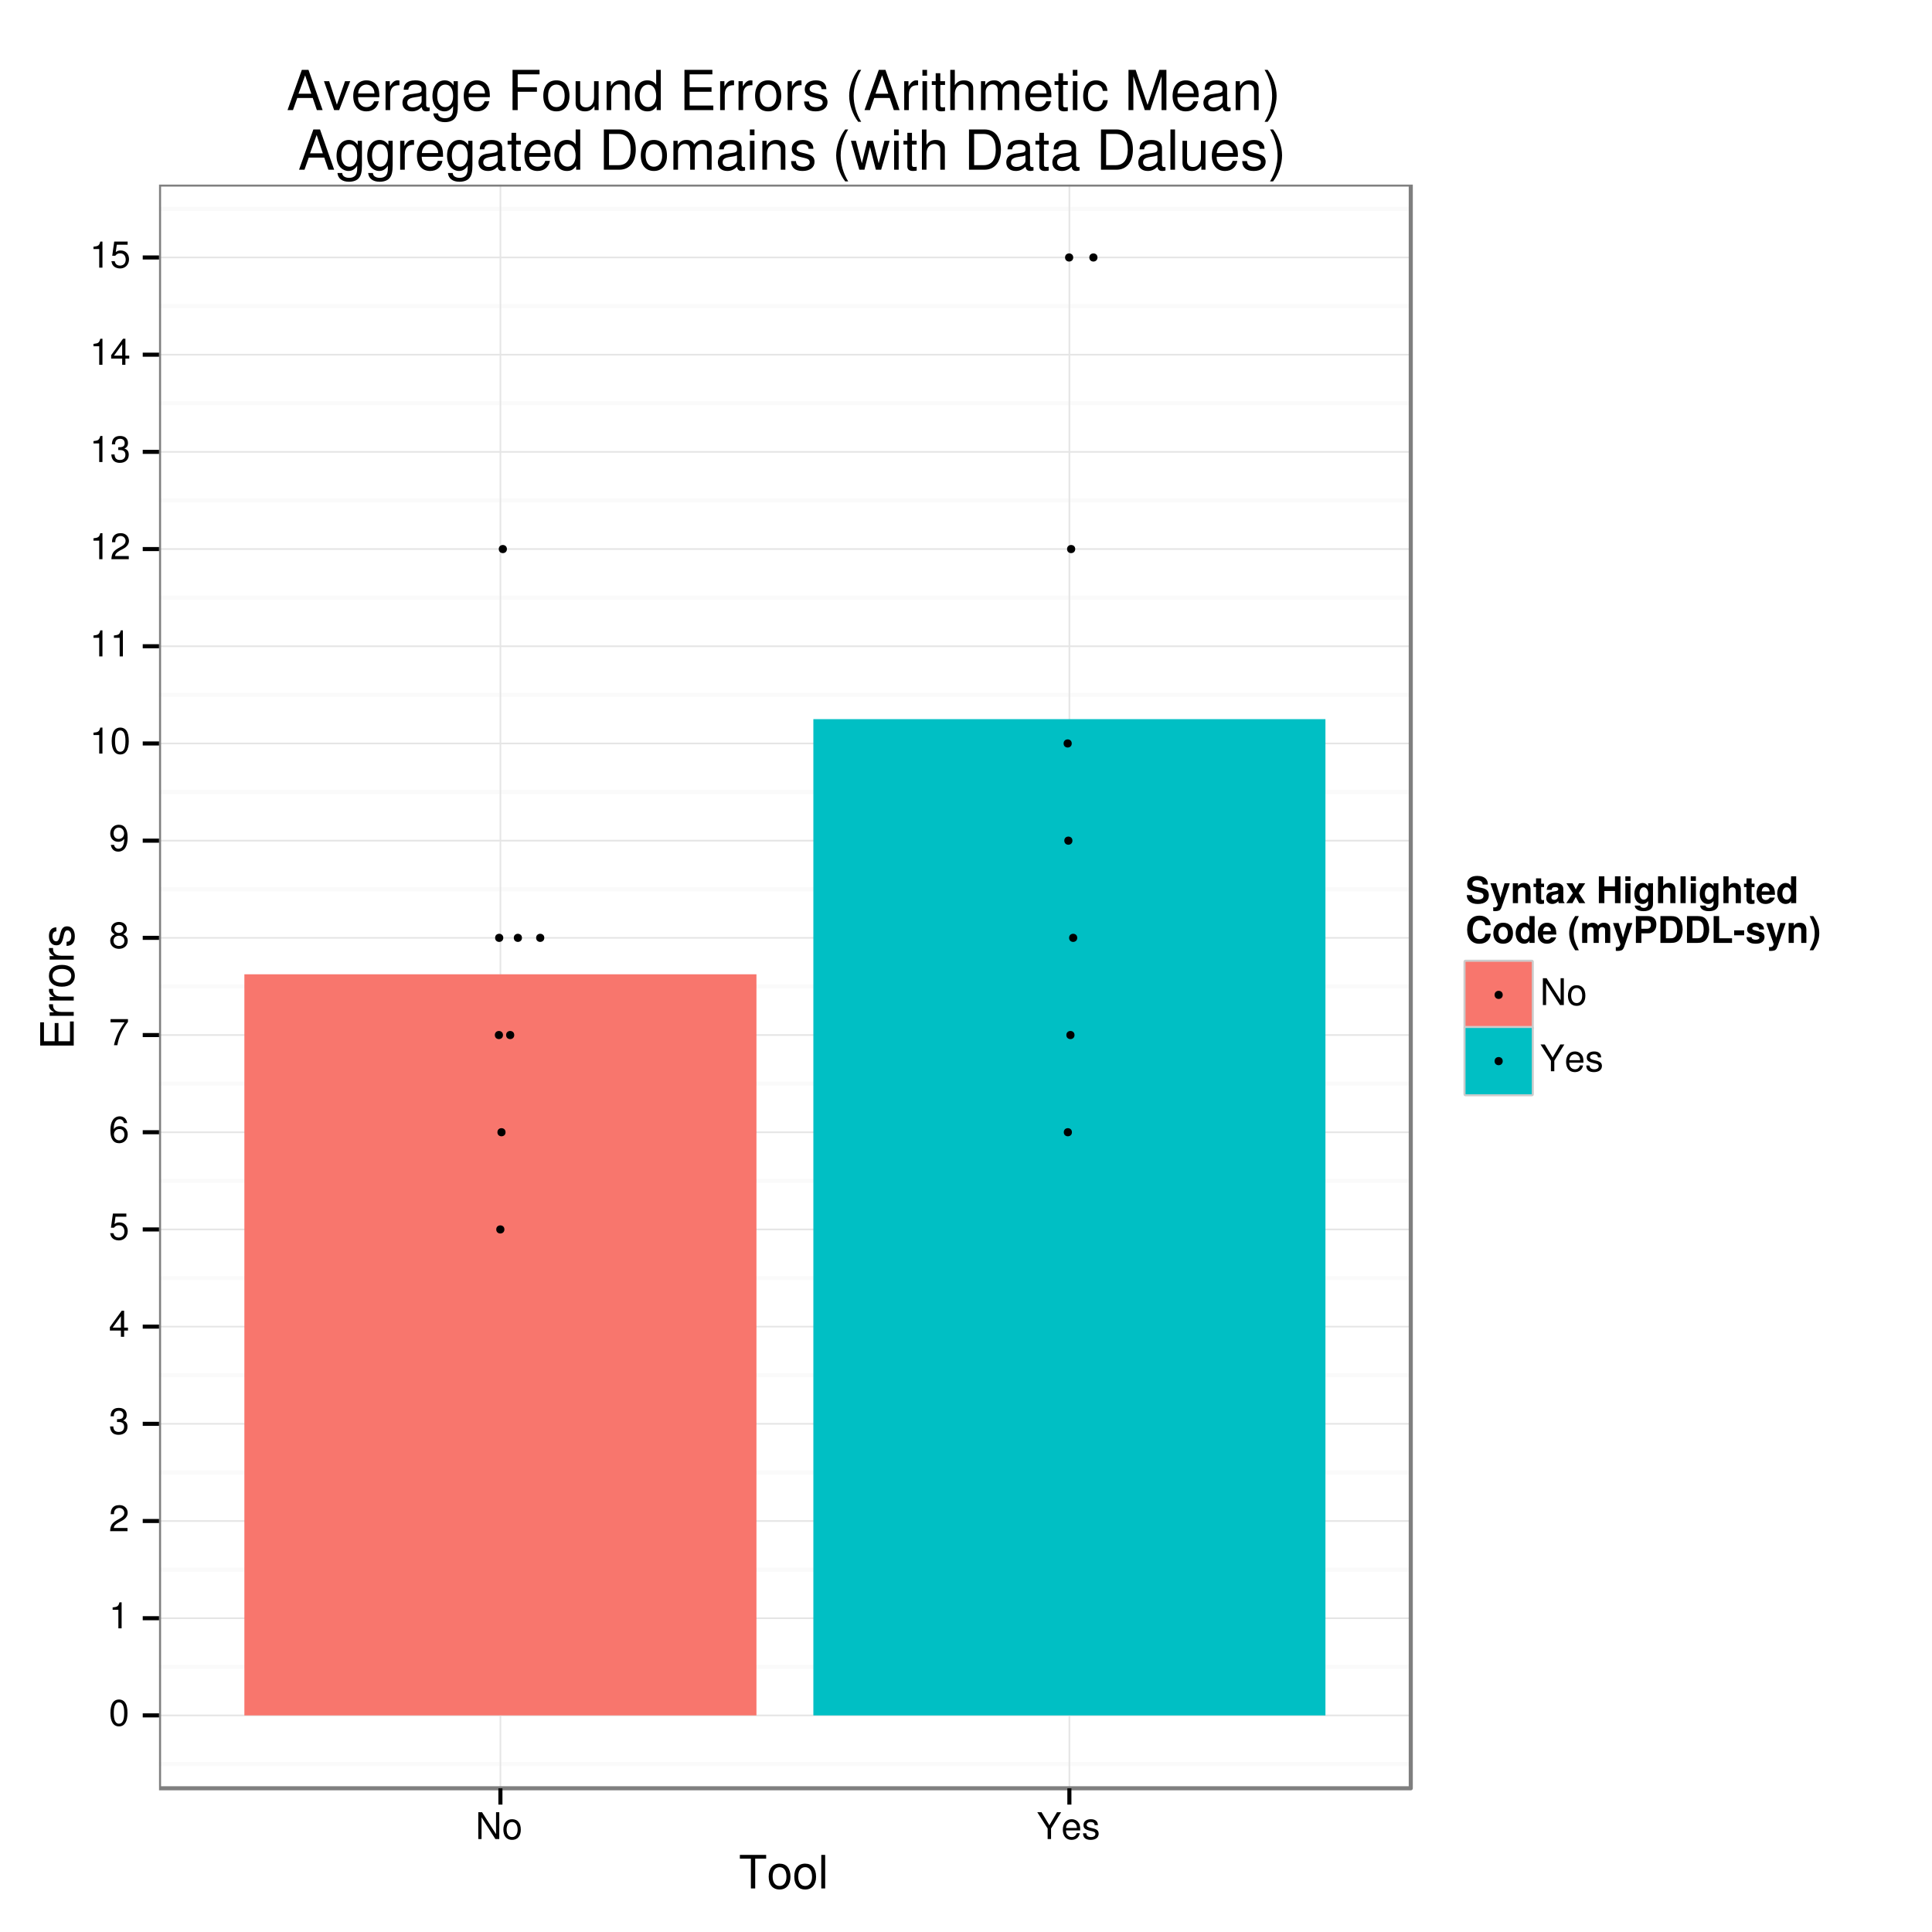 <?xml version="1.0" encoding="UTF-8" standalone="no"?>
<svg
   xmlns:dc="http://purl.org/dc/elements/1.1/"
   xmlns:cc="http://creativecommons.org/ns#"
   xmlns:rdf="http://www.w3.org/1999/02/22-rdf-syntax-ns#"
   xmlns:svg="http://www.w3.org/2000/svg"
   xmlns="http://www.w3.org/2000/svg"
   xmlns:xlink="http://www.w3.org/1999/xlink"
   xmlns:sodipodi="http://sodipodi.sourceforge.net/DTD/sodipodi-0.dtd"
   xmlns:inkscape="http://www.inkscape.org/namespaces/inkscape"
   width="504pt"
   height="504pt"
   viewBox="0 0 504 504"
   version="1.1"
   id="svg2"
   inkscape:version="0.48.3.1 r9886"
   sodipodi:docname="found-combined.svg">
  <sodipodi:namedview
     pagecolor="#ffffff"
     bordercolor="#666666"
     borderopacity="1"
     objecttolerance="10"
     gridtolerance="10"
     guidetolerance="10"
     inkscape:pageopacity="0"
     inkscape:pageshadow="2"
     inkscape:window-width="1024"
     inkscape:window-height="744"
     id="namedview751"
     showgrid="false"
     showguides="true"
     inkscape:guide-bbox="true"
     inkscape:zoom="5.9936508"
     inkscape:cx="319.96908"
     inkscape:cy="400.71325"
     inkscape:window-x="0"
     inkscape:window-y="24"
     inkscape:window-maximized="1"
     inkscape:current-layer="surface1">
    <sodipodi:guide
       orientation="1,0"
       position="162.839,409.1"
       id="guide3730" />
    <sodipodi:guide
       orientation="1,0"
       position="349.036,336.69"
       id="guide3732" />
  </sodipodi:namedview>
  <defs
     id="defs4">
    <g
       id="g6">
      <symbol
         overflow="visible"
         id="glyph0-0">
        <path
           style="stroke:none;"
           d="M 2.641 -6.797 C 2 -6.797 1.422 -6.531 1.078 -6.047 C 0.641 -5.453 0.406 -4.547 0.406 -3.297 C 0.406 -1 1.188 0.219 2.641 0.219 C 4.078 0.219 4.859 -1 4.859 -3.234 C 4.859 -4.562 4.656 -5.438 4.203 -6.047 C 3.844 -6.531 3.281 -6.797 2.641 -6.797 Z M 2.641 -6.047 C 3.547 -6.047 4 -5.125 4 -3.312 C 4 -1.375 3.562 -0.484 2.625 -0.484 C 1.734 -0.484 1.281 -1.422 1.281 -3.281 C 1.281 -5.141 1.734 -6.047 2.641 -6.047 Z M 2.641 -6.047 "
           id="path9" />
      </symbol>
      <symbol
         overflow="visible"
         id="glyph0-1">
        <path
           style="stroke:none;"
           d="M 2.484 -4.844 L 2.484 0 L 3.328 0 L 3.328 -6.797 L 2.766 -6.797 C 2.469 -5.75 2.281 -5.609 0.984 -5.453 L 0.984 -4.844 Z M 2.484 -4.844 "
           id="path12" />
      </symbol>
      <symbol
         overflow="visible"
         id="glyph0-2">
        <path
           style="stroke:none;"
           d="M 4.859 -0.828 L 1.281 -0.828 C 1.359 -1.391 1.672 -1.75 2.5 -2.234 L 3.469 -2.75 C 4.406 -3.266 4.906 -3.969 4.906 -4.812 C 4.906 -5.375 4.672 -5.906 4.266 -6.266 C 3.859 -6.625 3.375 -6.797 2.719 -6.797 C 1.859 -6.797 1.219 -6.5 0.844 -5.922 C 0.609 -5.562 0.5 -5.125 0.484 -4.438 L 1.328 -4.438 C 1.359 -4.906 1.406 -5.188 1.531 -5.406 C 1.75 -5.812 2.188 -6.062 2.703 -6.062 C 3.469 -6.062 4.031 -5.516 4.031 -4.781 C 4.031 -4.25 3.719 -3.797 3.125 -3.438 L 2.234 -2.938 C 0.812 -2.141 0.406 -1.5 0.328 0 L 4.859 0 Z M 4.859 -0.828 "
           id="path15" />
      </symbol>
      <symbol
         overflow="visible"
         id="glyph0-3">
        <path
           style="stroke:none;"
           d="M 2.125 -3.125 L 2.578 -3.125 C 3.516 -3.125 3.984 -2.703 3.984 -1.891 C 3.984 -1.031 3.469 -0.531 2.578 -0.531 C 1.656 -0.531 1.203 -0.984 1.156 -1.969 L 0.312 -1.969 C 0.344 -1.422 0.438 -1.078 0.609 -0.766 C 0.953 -0.109 1.625 0.219 2.547 0.219 C 3.953 0.219 4.859 -0.609 4.859 -1.906 C 4.859 -2.766 4.516 -3.25 3.703 -3.516 C 4.344 -3.766 4.656 -4.25 4.656 -4.938 C 4.656 -6.109 3.875 -6.797 2.578 -6.797 C 1.203 -6.797 0.484 -6.047 0.453 -4.609 L 1.297 -4.609 C 1.312 -5.016 1.344 -5.25 1.453 -5.453 C 1.641 -5.828 2.062 -6.062 2.594 -6.062 C 3.344 -6.062 3.797 -5.625 3.797 -4.906 C 3.797 -4.422 3.609 -4.141 3.25 -3.984 C 3.016 -3.891 2.719 -3.844 2.125 -3.844 Z M 2.125 -3.125 "
           id="path18" />
      </symbol>
      <symbol
         overflow="visible"
         id="glyph0-4">
        <path
           style="stroke:none;"
           d="M 3.141 -1.625 L 3.141 0 L 3.984 0 L 3.984 -1.625 L 4.984 -1.625 L 4.984 -2.391 L 3.984 -2.391 L 3.984 -6.797 L 3.359 -6.797 L 0.266 -2.516 L 0.266 -1.625 Z M 3.141 -2.391 L 1 -2.391 L 3.141 -5.359 Z M 3.141 -2.391 "
           id="path21" />
      </symbol>
      <symbol
         overflow="visible"
         id="glyph0-5">
        <path
           style="stroke:none;"
           d="M 4.562 -6.797 L 1.062 -6.797 L 0.547 -3.094 L 1.328 -3.094 C 1.719 -3.562 2.047 -3.734 2.578 -3.734 C 3.484 -3.734 4.062 -3.109 4.062 -2.094 C 4.062 -1.125 3.484 -0.531 2.578 -0.531 C 1.828 -0.531 1.375 -0.906 1.188 -1.672 L 0.328 -1.672 C 0.453 -1.109 0.547 -0.844 0.75 -0.594 C 1.125 -0.078 1.828 0.219 2.594 0.219 C 3.969 0.219 4.922 -0.781 4.922 -2.219 C 4.922 -3.562 4.031 -4.484 2.719 -4.484 C 2.25 -4.484 1.859 -4.359 1.469 -4.062 L 1.734 -5.969 L 4.562 -5.969 Z M 4.562 -6.797 "
           id="path24" />
      </symbol>
      <symbol
         overflow="visible"
         id="glyph0-6">
        <path
           style="stroke:none;"
           d="M 4.781 -5.031 C 4.609 -6.141 3.891 -6.797 2.844 -6.797 C 2.094 -6.797 1.422 -6.438 1.031 -5.828 C 0.609 -5.172 0.406 -4.344 0.406 -3.094 C 0.406 -1.953 0.578 -1.234 0.984 -0.625 C 1.359 -0.078 1.953 0.219 2.703 0.219 C 3.984 0.219 4.922 -0.734 4.922 -2.078 C 4.922 -3.344 4.062 -4.234 2.844 -4.234 C 2.172 -4.234 1.641 -3.969 1.281 -3.469 C 1.281 -5.125 1.828 -6.047 2.797 -6.047 C 3.391 -6.047 3.797 -5.672 3.938 -5.031 Z M 2.734 -3.484 C 3.547 -3.484 4.062 -2.922 4.062 -2 C 4.062 -1.156 3.484 -0.531 2.703 -0.531 C 1.922 -0.531 1.328 -1.188 1.328 -2.047 C 1.328 -2.891 1.906 -3.484 2.734 -3.484 Z M 2.734 -3.484 "
           id="path27" />
      </symbol>
      <symbol
         overflow="visible"
         id="glyph0-7">
        <path
           style="stroke:none;"
           d="M 4.984 -6.797 L 0.438 -6.797 L 0.438 -5.969 L 4.109 -5.969 C 2.5 -3.656 1.828 -2.234 1.328 0 L 2.219 0 C 2.594 -2.172 3.453 -4.047 4.984 -6.094 Z M 4.984 -6.797 "
           id="path30" />
      </symbol>
      <symbol
         overflow="visible"
         id="glyph0-8">
        <path
           style="stroke:none;"
           d="M 3.75 -3.578 C 4.453 -4 4.688 -4.344 4.688 -4.984 C 4.688 -6.047 3.844 -6.797 2.641 -6.797 C 1.438 -6.797 0.594 -6.047 0.594 -4.984 C 0.594 -4.359 0.828 -4.016 1.516 -3.578 C 0.734 -3.203 0.359 -2.641 0.359 -1.891 C 0.359 -0.641 1.297 0.219 2.641 0.219 C 3.984 0.219 4.922 -0.641 4.922 -1.875 C 4.922 -2.641 4.531 -3.203 3.75 -3.578 Z M 2.641 -6.047 C 3.359 -6.047 3.812 -5.625 3.812 -4.969 C 3.812 -4.344 3.344 -3.922 2.641 -3.922 C 1.922 -3.922 1.453 -4.344 1.453 -4.984 C 1.453 -5.625 1.922 -6.047 2.641 -6.047 Z M 2.641 -3.203 C 3.484 -3.203 4.062 -2.672 4.062 -1.875 C 4.062 -1.062 3.484 -0.531 2.625 -0.531 C 1.797 -0.531 1.219 -1.078 1.219 -1.875 C 1.219 -2.672 1.797 -3.203 2.641 -3.203 Z M 2.641 -3.203 "
           id="path33" />
      </symbol>
      <symbol
         overflow="visible"
         id="glyph0-9">
        <path
           style="stroke:none;"
           d="M 0.516 -1.547 C 0.672 -0.438 1.406 0.219 2.438 0.219 C 3.188 0.219 3.859 -0.141 4.266 -0.75 C 4.688 -1.406 4.891 -2.25 4.891 -3.484 C 4.891 -4.625 4.703 -5.359 4.312 -5.953 C 3.938 -6.5 3.344 -6.797 2.594 -6.797 C 1.297 -6.797 0.359 -5.844 0.359 -4.516 C 0.359 -3.25 1.234 -2.344 2.453 -2.344 C 3.094 -2.344 3.562 -2.578 4.016 -3.109 C 4 -1.453 3.469 -0.531 2.5 -0.531 C 1.906 -0.531 1.484 -0.906 1.359 -1.547 Z M 2.578 -6.062 C 3.375 -6.062 3.969 -5.406 3.969 -4.531 C 3.969 -3.688 3.375 -3.094 2.547 -3.094 C 1.734 -3.094 1.234 -3.672 1.234 -4.578 C 1.234 -5.438 1.797 -6.062 2.578 -6.062 Z M 2.578 -6.062 "
           id="path36" />
      </symbol>
      <symbol
         overflow="visible"
         id="glyph0-10">
        <path
           style="stroke:none;"
           d="M 6.203 -7 L 5.359 -7 L 5.359 -1.281 L 1.703 -7 L 0.734 -7 L 0.734 0 L 1.578 0 L 1.578 -5.672 L 5.188 0 L 6.203 0 Z M 6.203 -7 "
           id="path39" />
      </symbol>
      <symbol
         overflow="visible"
         id="glyph0-11">
        <path
           style="stroke:none;"
           d="M 2.609 -5.172 C 1.203 -5.172 0.344 -4.156 0.344 -2.469 C 0.344 -0.781 1.188 0.219 2.625 0.219 C 4.031 0.219 4.891 -0.781 4.891 -2.438 C 4.891 -4.172 4.062 -5.172 2.609 -5.172 Z M 2.625 -4.438 C 3.516 -4.438 4.062 -3.688 4.062 -2.453 C 4.062 -1.266 3.5 -0.516 2.625 -0.516 C 1.734 -0.516 1.188 -1.25 1.188 -2.469 C 1.188 -3.688 1.734 -4.438 2.625 -4.438 Z M 2.625 -4.438 "
           id="path42" />
      </symbol>
      <symbol
         overflow="visible"
         id="glyph0-12">
        <path
           style="stroke:none;"
           d="M 3.719 -2.75 L 6.344 -7 L 5.281 -7 L 3.281 -3.594 L 1.234 -7 L 0.125 -7 L 2.828 -2.75 L 2.828 0 L 3.719 0 Z M 3.719 -2.75 "
           id="path45" />
      </symbol>
      <symbol
         overflow="visible"
         id="glyph0-13">
        <path
           style="stroke:none;"
           d="M 4.922 -2.25 C 4.922 -3.016 4.859 -3.469 4.719 -3.844 C 4.391 -4.672 3.625 -5.172 2.688 -5.172 C 1.281 -5.172 0.391 -4.094 0.391 -2.453 C 0.391 -0.797 1.25 0.219 2.672 0.219 C 3.812 0.219 4.609 -0.438 4.812 -1.531 L 4.016 -1.531 C 3.797 -0.859 3.344 -0.516 2.703 -0.516 C 2.188 -0.516 1.75 -0.75 1.484 -1.172 C 1.297 -1.453 1.234 -1.75 1.219 -2.25 Z M 1.234 -2.891 C 1.312 -3.828 1.875 -4.438 2.672 -4.438 C 3.469 -4.438 4.062 -3.781 4.062 -2.953 C 4.062 -2.938 4.062 -2.922 4.062 -2.891 Z M 1.234 -2.891 "
           id="path48" />
      </symbol>
      <symbol
         overflow="visible"
         id="glyph0-14">
        <path
           style="stroke:none;"
           d="M 4.203 -3.625 C 4.188 -4.609 3.547 -5.172 2.375 -5.172 C 1.203 -5.172 0.453 -4.562 0.453 -3.641 C 0.453 -2.844 0.859 -2.469 2.047 -2.188 L 2.797 -2 C 3.344 -1.875 3.562 -1.672 3.562 -1.312 C 3.562 -0.828 3.094 -0.516 2.391 -0.516 C 1.969 -0.516 1.609 -0.641 1.406 -0.859 C 1.281 -1 1.219 -1.141 1.172 -1.5 L 0.328 -1.5 C 0.359 -0.328 1.016 0.219 2.328 0.219 C 3.594 0.219 4.406 -0.406 4.406 -1.375 C 4.406 -2.125 3.984 -2.531 2.984 -2.766 L 2.219 -2.953 C 1.562 -3.109 1.281 -3.312 1.281 -3.672 C 1.281 -4.141 1.703 -4.438 2.344 -4.438 C 3 -4.438 3.344 -4.156 3.359 -3.625 Z M 4.203 -3.625 "
           id="path51" />
      </symbol>
      <symbol
         overflow="visible"
         id="glyph1-0">
        <path
           style="stroke:none;"
           d="M 4.25 -7.766 L 7.109 -7.766 L 7.109 -8.75 L 0.25 -8.75 L 0.25 -7.766 L 3.125 -7.766 L 3.125 0 L 4.25 0 Z M 4.25 -7.766 "
           id="path54" />
      </symbol>
      <symbol
         overflow="visible"
         id="glyph1-1">
        <path
           style="stroke:none;"
           d="M 3.266 -6.469 C 1.5 -6.469 0.438 -5.203 0.438 -3.094 C 0.438 -0.984 1.484 0.281 3.281 0.281 C 5.047 0.281 6.125 -0.984 6.125 -3.047 C 6.125 -5.219 5.078 -6.469 3.266 -6.469 Z M 3.281 -5.547 C 4.406 -5.547 5.078 -4.625 5.078 -3.062 C 5.078 -1.578 4.375 -0.641 3.281 -0.641 C 2.156 -0.641 1.469 -1.578 1.469 -3.094 C 1.469 -4.609 2.156 -5.547 3.281 -5.547 Z M 3.281 -5.547 "
           id="path57" />
      </symbol>
      <symbol
         overflow="visible"
         id="glyph1-2">
        <path
           style="stroke:none;"
           d="M 1.828 -8.75 L 0.812 -8.75 L 0.812 0 L 1.828 0 Z M 1.828 -8.75 "
           id="path60" />
      </symbol>
      <symbol
         overflow="visible"
         id="glyph2-0">
        <path
           style="stroke:none;"
           d="M -3.984 -2.203 L -3.984 -6.953 L -4.969 -6.953 L -4.969 -2.203 L -7.766 -2.203 L -7.766 -7.141 L -8.75 -7.141 L -8.75 -1.078 L 0 -1.078 L 0 -7.359 L -0.984 -7.359 L -0.984 -2.203 Z M -3.984 -2.203 "
           id="path63" />
      </symbol>
      <symbol
         overflow="visible"
         id="glyph2-1">
        <path
           style="stroke:none;"
           d="M -6.281 -0.828 L 0 -0.828 L 0 -1.844 L -3.266 -1.844 C -4.156 -1.844 -4.75 -2.062 -5.094 -2.547 C -5.328 -2.859 -5.406 -3.156 -5.406 -3.859 L -6.438 -3.859 C -6.453 -3.688 -6.469 -3.594 -6.469 -3.469 C -6.469 -2.812 -6.078 -2.328 -5.141 -1.75 L -6.281 -1.75 Z M -6.281 -0.828 "
           id="path66" />
      </symbol>
      <symbol
         overflow="visible"
         id="glyph2-2">
        <path
           style="stroke:none;"
           d="M -6.469 -3.266 C -6.469 -1.5 -5.203 -0.438 -3.094 -0.438 C -0.984 -0.438 0.281 -1.484 0.281 -3.281 C 0.281 -5.047 -0.984 -6.125 -3.047 -6.125 C -5.219 -6.125 -6.469 -5.078 -6.469 -3.266 Z M -5.547 -3.281 C -5.547 -4.406 -4.625 -5.078 -3.062 -5.078 C -1.578 -5.078 -0.641 -4.375 -0.641 -3.281 C -0.641 -2.156 -1.578 -1.469 -3.094 -1.469 C -4.609 -1.469 -5.547 -2.156 -5.547 -3.281 Z M -5.547 -3.281 "
           id="path69" />
      </symbol>
      <symbol
         overflow="visible"
         id="glyph2-3">
        <path
           style="stroke:none;"
           d="M -4.531 -5.25 C -5.766 -5.25 -6.469 -4.422 -6.469 -2.969 C -6.469 -1.516 -5.719 -0.562 -4.547 -0.562 C -3.562 -0.562 -3.094 -1.062 -2.734 -2.562 L -2.516 -3.484 C -2.344 -4.188 -2.094 -4.469 -1.625 -4.469 C -1.047 -4.469 -0.641 -3.875 -0.641 -3 C -0.641 -2.453 -0.797 -2 -1.062 -1.75 C -1.25 -1.594 -1.422 -1.531 -1.875 -1.469 L -1.875 -0.406 C -0.422 -0.453 0.281 -1.266 0.281 -2.922 C 0.281 -4.5 -0.5 -5.516 -1.719 -5.516 C -2.656 -5.516 -3.172 -4.984 -3.469 -3.734 L -3.703 -2.766 C -3.891 -1.953 -4.156 -1.609 -4.594 -1.609 C -5.172 -1.609 -5.547 -2.125 -5.547 -2.938 C -5.547 -3.75 -5.203 -4.172 -4.531 -4.203 Z M -4.531 -5.25 "
           id="path72" />
      </symbol>
      <symbol
         overflow="visible"
         id="glyph3-0">
        <path
           style="stroke:none;"
           d="M 5.828 -4.859 C 5.828 -5.5 5.672 -5.922 5.328 -6.312 C 4.859 -6.828 4.094 -7.109 3.078 -7.109 C 1.406 -7.109 0.438 -6.328 0.438 -4.953 C 0.438 -3.875 0.984 -3.344 2.391 -3.078 L 3.375 -2.891 C 4.344 -2.703 4.688 -2.438 4.688 -1.875 C 4.688 -1.281 4.156 -0.938 3.281 -0.938 C 2.297 -0.938 1.75 -1.344 1.703 -2.094 L 0.312 -2.094 C 0.391 -0.594 1.422 0.219 3.203 0.219 C 5.016 0.219 6.078 -0.625 6.078 -2.047 C 6.078 -3.141 5.516 -3.719 4.219 -3.969 L 3.125 -4.188 C 2.094 -4.391 1.797 -4.578 1.797 -5.094 C 1.797 -5.625 2.281 -5.953 3.016 -5.953 C 3.922 -5.953 4.438 -5.578 4.484 -4.859 Z M 5.828 -4.859 "
           id="path75" />
      </symbol>
      <symbol
         overflow="visible"
         id="glyph3-1">
        <path
           style="stroke:none;"
           d="M 3.781 -5.188 L 2.703 -1.406 L 1.562 -5.188 L 0.094 -5.188 L 2.016 0.219 L 2.016 0.25 C 2.016 0.734 1.656 1.109 1.188 1.109 C 1.078 1.109 1 1.109 0.828 1.062 L 0.828 2.062 C 1.031 2.094 1.141 2.094 1.312 2.094 C 1.641 2.094 2.047 2.031 2.281 1.938 C 2.641 1.781 2.812 1.562 3.031 0.953 L 5.156 -5.188 Z M 3.781 -5.188 "
           id="path78" />
      </symbol>
      <symbol
         overflow="visible"
         id="glyph3-2">
        <path
           style="stroke:none;"
           d="M 0.609 -5.188 L 0.609 0 L 1.953 0 L 1.953 -3.109 C 1.953 -3.719 2.375 -4.125 3.031 -4.125 C 3.609 -4.125 3.891 -3.812 3.891 -3.188 L 3.891 0 L 5.234 0 L 5.234 -3.469 C 5.234 -4.609 4.609 -5.266 3.5 -5.266 C 2.797 -5.266 2.328 -5.016 1.953 -4.438 L 1.953 -5.188 Z M 0.609 -5.188 "
           id="path81" />
      </symbol>
      <symbol
         overflow="visible"
         id="glyph3-3">
        <path
           style="stroke:none;"
           d="M 2.891 -5.078 L 2.141 -5.078 L 2.141 -6.469 L 0.797 -6.469 L 0.797 -5.078 L 0.141 -5.078 L 0.141 -4.188 L 0.797 -4.188 L 0.797 -1 C 0.797 -0.188 1.234 0.219 2.109 0.219 C 2.406 0.219 2.641 0.188 2.891 0.109 L 2.891 -0.828 C 2.75 -0.812 2.672 -0.797 2.578 -0.797 C 2.219 -0.797 2.141 -0.906 2.141 -1.359 L 2.141 -4.188 L 2.891 -4.188 Z M 2.891 -5.078 "
           id="path84" />
      </symbol>
      <symbol
         overflow="visible"
         id="glyph3-4">
        <path
           style="stroke:none;"
           d="M 5.031 -0.156 C 4.781 -0.391 4.719 -0.531 4.719 -0.797 L 4.719 -3.672 C 4.719 -4.734 4 -5.266 2.594 -5.266 C 1.203 -5.266 0.469 -4.672 0.391 -3.469 L 1.672 -3.469 C 1.75 -4.016 1.969 -4.188 2.625 -4.188 C 3.141 -4.188 3.406 -4.016 3.406 -3.672 C 3.406 -3.484 3.312 -3.344 3.172 -3.266 C 3 -3.172 3 -3.172 2.328 -3.062 L 1.797 -2.969 C 0.766 -2.797 0.266 -2.266 0.266 -1.328 C 0.266 -0.891 0.391 -0.531 0.641 -0.266 C 0.938 0.031 1.375 0.219 1.844 0.219 C 2.422 0.219 2.938 -0.031 3.422 -0.516 C 3.422 -0.25 3.438 -0.156 3.562 0 L 5.031 0 Z M 3.406 -2.078 C 3.406 -1.312 3.016 -0.859 2.344 -0.859 C 1.891 -0.859 1.609 -1.109 1.609 -1.484 C 1.609 -1.891 1.828 -2.078 2.375 -2.203 L 2.844 -2.281 C 3.188 -2.344 3.25 -2.375 3.406 -2.453 Z M 3.406 -2.078 "
           id="path87" />
      </symbol>
      <symbol
         overflow="visible"
         id="glyph3-5">
        <path
           style="stroke:none;"
           d="M 3.406 -2.609 L 5.094 -5.188 L 3.484 -5.188 L 2.641 -3.609 L 1.797 -5.188 L 0.188 -5.188 L 1.875 -2.609 L 0.156 0 L 1.766 0 L 2.641 -1.609 L 3.516 0 L 5.125 0 Z M 3.406 -2.609 "
           id="path90" />
      </symbol>
      <symbol
         overflow="visible"
         id="glyph3-6">
        <path
           style="stroke:none;"
           d=""
           id="path93" />
      </symbol>
      <symbol
         overflow="visible"
         id="glyph3-7">
        <path
           style="stroke:none;"
           d="M 4.859 -3.172 L 4.859 0 L 6.297 0 L 6.297 -7 L 4.859 -7 L 4.859 -4.375 L 2.094 -4.375 L 2.094 -7 L 0.656 -7 L 0.656 0 L 2.094 0 L 2.094 -3.172 Z M 4.859 -3.172 "
           id="path96" />
      </symbol>
      <symbol
         overflow="visible"
         id="glyph3-8">
        <path
           style="stroke:none;"
           d="M 1.984 -5.188 L 0.641 -5.188 L 0.641 0 L 1.984 0 Z M 1.984 -7 L 0.641 -7 L 0.641 -5.797 L 1.984 -5.797 Z M 1.984 -7 "
           id="path99" />
      </symbol>
      <symbol
         overflow="visible"
         id="glyph3-9">
        <path
           style="stroke:none;"
           d="M 3.922 -5.188 L 3.922 -4.391 C 3.516 -5 3.062 -5.266 2.469 -5.266 C 1.25 -5.266 0.328 -4.062 0.328 -2.469 C 0.328 -0.859 1.172 0.219 2.453 0.219 C 3.047 0.219 3.422 0.031 3.922 -0.531 L 3.922 0.172 C 3.922 0.797 3.438 1.234 2.766 1.234 C 2.266 1.234 1.922 1.016 1.828 0.625 L 0.438 0.625 C 0.438 1.031 0.594 1.312 0.938 1.594 C 1.359 1.922 1.922 2.094 2.719 2.094 C 4.281 2.094 5.188 1.391 5.188 0.172 L 5.188 -5.188 Z M 2.766 -4.141 C 3.438 -4.141 3.938 -3.438 3.938 -2.484 C 3.938 -1.547 3.438 -0.906 2.75 -0.906 C 2.109 -0.906 1.672 -1.547 1.672 -2.484 C 1.672 -3.469 2.109 -4.141 2.766 -4.141 Z M 2.766 -4.141 "
           id="path102" />
      </symbol>
      <symbol
         overflow="visible"
         id="glyph3-10">
        <path
           style="stroke:none;"
           d="M 0.641 -7 L 0.641 0 L 1.984 0 L 1.984 -3.109 C 1.984 -3.703 2.422 -4.125 3.016 -4.125 C 3.312 -4.125 3.547 -4.016 3.688 -3.812 C 3.812 -3.641 3.844 -3.5 3.844 -3.172 L 3.844 0 L 5.188 0 L 5.188 -3.469 C 5.188 -4.109 5.016 -4.578 4.656 -4.875 C 4.359 -5.125 3.938 -5.266 3.5 -5.266 C 2.844 -5.266 2.359 -5 1.984 -4.438 L 1.984 -7 Z M 0.641 -7 "
           id="path105" />
      </symbol>
      <symbol
         overflow="visible"
         id="glyph3-11">
        <path
           style="stroke:none;"
           d="M 1.984 -7 L 0.641 -7 L 0.641 0 L 1.984 0 Z M 1.984 -7 "
           id="path108" />
      </symbol>
      <symbol
         overflow="visible"
         id="glyph3-12">
        <path
           style="stroke:none;"
           d="M 5.031 -2.172 C 5.031 -2.281 5.031 -2.328 5.031 -2.391 C 5.031 -2.922 4.953 -3.391 4.828 -3.766 C 4.484 -4.703 3.656 -5.266 2.609 -5.266 C 1.125 -5.266 0.219 -4.188 0.219 -2.453 C 0.219 -0.797 1.109 0.219 2.578 0.219 C 3.734 0.219 4.688 -0.438 4.984 -1.453 L 3.656 -1.453 C 3.484 -1.047 3.125 -0.812 2.625 -0.812 C 2.25 -0.812 1.938 -0.969 1.75 -1.25 C 1.625 -1.453 1.578 -1.672 1.547 -2.172 Z M 1.578 -3.062 C 1.656 -3.844 2 -4.234 2.594 -4.234 C 2.922 -4.234 3.234 -4.078 3.422 -3.812 C 3.547 -3.609 3.609 -3.422 3.641 -3.062 Z M 1.578 -3.062 "
           id="path111" />
      </symbol>
      <symbol
         overflow="visible"
         id="glyph3-13">
        <path
           style="stroke:none;"
           d="M 3.891 0 L 5.234 0 L 5.234 -7 L 3.891 -7 L 3.891 -4.516 C 3.547 -5.031 3.094 -5.266 2.453 -5.266 C 1.219 -5.266 0.281 -4.078 0.281 -2.516 C 0.281 -1.812 0.484 -1.109 0.828 -0.609 C 1.188 -0.109 1.828 0.219 2.453 0.219 C 3.094 0.219 3.547 -0.016 3.891 -0.531 Z M 2.75 -4.141 C 3.438 -4.141 3.891 -3.484 3.891 -2.5 C 3.891 -1.547 3.422 -0.906 2.75 -0.906 C 2.078 -0.906 1.625 -1.562 1.625 -2.516 C 1.625 -3.469 2.078 -4.141 2.75 -4.141 Z M 2.75 -4.141 "
           id="path114" />
      </symbol>
      <symbol
         overflow="visible"
         id="glyph3-14">
        <path
           style="stroke:none;"
           d="M 6.547 -4.625 C 6.5 -5.234 6.375 -5.609 6.078 -6 C 5.531 -6.719 4.672 -7.109 3.625 -7.109 C 1.656 -7.109 0.422 -5.703 0.422 -3.438 C 0.422 -1.188 1.641 0.219 3.594 0.219 C 5.328 0.219 6.484 -0.781 6.578 -2.391 L 5.172 -2.391 C 5.078 -1.5 4.516 -0.984 3.625 -0.984 C 2.516 -0.984 1.859 -1.891 1.859 -3.422 C 1.859 -4.953 2.547 -5.875 3.672 -5.875 C 4.172 -5.875 4.578 -5.703 4.859 -5.375 C 5.016 -5.188 5.078 -5 5.172 -4.625 Z M 6.547 -4.625 "
           id="path117" />
      </symbol>
      <symbol
         overflow="visible"
         id="glyph3-15">
        <path
           style="stroke:none;"
           d="M 2.891 -5.266 C 1.312 -5.266 0.328 -4.219 0.328 -2.516 C 0.328 -0.812 1.312 0.219 2.891 0.219 C 4.469 0.219 5.453 -0.828 5.453 -2.484 C 5.453 -4.234 4.516 -5.266 2.891 -5.266 Z M 2.891 -4.188 C 3.641 -4.188 4.109 -3.516 4.109 -2.5 C 4.109 -1.531 3.609 -0.859 2.891 -0.859 C 2.172 -0.859 1.672 -1.531 1.672 -2.516 C 1.672 -3.516 2.172 -4.188 2.891 -4.188 Z M 2.891 -4.188 "
           id="path120" />
      </symbol>
      <symbol
         overflow="visible"
         id="glyph3-16">
        <path
           style="stroke:none;"
           d="M 1.953 -7 C 0.844 -5.328 0.391 -4.016 0.391 -2.547 C 0.391 -1.062 0.844 0.266 1.953 1.922 L 2.906 1.922 C 1.891 -0.062 1.562 -1.125 1.562 -2.547 C 1.562 -3.938 1.891 -5.031 2.906 -7 Z M 1.953 -7 "
           id="path123" />
      </symbol>
      <symbol
         overflow="visible"
         id="glyph3-17">
        <path
           style="stroke:none;"
           d="M 0.578 -5.188 L 0.578 0 L 1.922 0 L 1.922 -3.109 C 1.922 -3.734 2.266 -4.125 2.844 -4.125 C 3.297 -4.125 3.562 -3.859 3.562 -3.453 L 3.562 0 L 4.906 0 L 4.906 -3.109 C 4.906 -3.734 5.25 -4.125 5.828 -4.125 C 6.281 -4.125 6.562 -3.859 6.562 -3.453 L 6.562 0 L 7.906 0 L 7.906 -3.672 C 7.906 -4.672 7.297 -5.266 6.25 -5.266 C 5.609 -5.266 5.141 -5.031 4.734 -4.5 C 4.484 -4.984 3.969 -5.266 3.328 -5.266 C 2.734 -5.266 2.344 -5.062 1.906 -4.531 L 1.906 -5.188 Z M 0.578 -5.188 "
           id="path126" />
      </symbol>
      <symbol
         overflow="visible"
         id="glyph3-18">
        <path
           style="stroke:none;"
           d="M 2.172 -2.5 L 3.969 -2.5 C 5.25 -2.5 6.078 -3.406 6.078 -4.828 C 6.078 -6.219 5.281 -7 3.812 -7 L 0.734 -7 L 0.734 0 L 2.172 0 Z M 2.172 -3.688 L 2.172 -5.797 L 3.516 -5.797 C 4.281 -5.797 4.641 -5.453 4.641 -4.734 C 4.641 -4.031 4.281 -3.688 3.516 -3.688 Z M 2.172 -3.688 "
           id="path129" />
      </symbol>
      <symbol
         overflow="visible"
         id="glyph3-19">
        <path
           style="stroke:none;"
           d="M 0.734 0 L 3.469 0 C 4.531 0 5.203 -0.25 5.672 -0.812 C 6.234 -1.469 6.531 -2.422 6.531 -3.5 C 6.531 -4.578 6.234 -5.531 5.672 -6.188 C 5.203 -6.75 4.547 -7 3.469 -7 L 0.734 -7 Z M 2.172 -1.203 L 2.172 -5.797 L 3.469 -5.797 C 4.562 -5.797 5.094 -5.031 5.094 -3.484 C 5.094 -1.953 4.562 -1.203 3.469 -1.203 Z M 2.172 -1.203 "
           id="path132" />
      </symbol>
      <symbol
         overflow="visible"
         id="glyph3-20">
        <path
           style="stroke:none;"
           d="M 2.203 -7 L 0.766 -7 L 0.766 0 L 5.562 0 L 5.562 -1.203 L 2.203 -1.203 Z M 2.203 -7 "
           id="path135" />
      </symbol>
      <symbol
         overflow="visible"
         id="glyph3-21">
        <path
           style="stroke:none;"
           d="M 2.859 -3.281 L 0.25 -3.281 L 0.25 -1.984 L 2.859 -1.984 Z M 2.859 -3.281 "
           id="path138" />
      </symbol>
      <symbol
         overflow="visible"
         id="glyph3-22">
        <path
           style="stroke:none;"
           d="M 4.844 -3.516 C 4.828 -4.609 3.984 -5.266 2.594 -5.266 C 1.281 -5.266 0.453 -4.609 0.453 -3.547 C 0.453 -3.188 0.562 -2.891 0.75 -2.703 C 0.938 -2.516 1.094 -2.422 1.594 -2.266 L 3.188 -1.766 C 3.531 -1.656 3.641 -1.547 3.641 -1.344 C 3.641 -1.031 3.266 -0.828 2.641 -0.828 C 2.297 -0.828 2.031 -0.906 1.859 -1.016 C 1.703 -1.125 1.656 -1.234 1.594 -1.5 L 0.281 -1.5 C 0.312 -0.375 1.156 0.219 2.719 0.219 C 3.438 0.219 3.984 0.062 4.375 -0.234 C 4.766 -0.547 4.984 -1.031 4.984 -1.531 C 4.984 -2.203 4.656 -2.641 3.969 -2.844 L 2.281 -3.328 C 1.906 -3.438 1.797 -3.516 1.797 -3.734 C 1.797 -4.016 2.109 -4.219 2.578 -4.219 C 3.219 -4.219 3.547 -3.984 3.547 -3.516 Z M 4.844 -3.516 "
           id="path141" />
      </symbol>
      <symbol
         overflow="visible"
         id="glyph3-23">
        <path
           style="stroke:none;"
           d="M 1.172 1.922 C 2.281 0.266 2.734 -1.062 2.734 -2.531 C 2.734 -4.016 2.281 -5.328 1.172 -7 L 0.219 -7 C 1.234 -5.016 1.547 -3.938 1.547 -2.531 C 1.547 -1.125 1.234 -0.031 0.219 1.922 Z M 1.172 1.922 "
           id="path144" />
      </symbol>
      <symbol
         overflow="visible"
         id="glyph4-0">
        <path
           style="stroke:none;"
           d="M 6.828 -3.156 L 7.906 0 L 9.406 0 L 5.719 -10.5 L 3.984 -10.5 L 0.25 0 L 1.672 0 L 2.781 -3.156 Z M 6.453 -4.281 L 3.109 -4.281 L 4.844 -9.062 Z M 6.453 -4.281 "
           id="path147" />
      </symbol>
      <symbol
         overflow="visible"
         id="glyph4-1">
        <path
           style="stroke:none;"
           d="M 4.109 0 L 7 -7.547 L 5.641 -7.547 L 3.516 -1.422 L 1.5 -7.547 L 0.141 -7.547 L 2.797 0 Z M 4.109 0 "
           id="path150" />
      </symbol>
      <symbol
         overflow="visible"
         id="glyph4-2">
        <path
           style="stroke:none;"
           d="M 7.391 -3.375 C 7.391 -4.531 7.297 -5.219 7.094 -5.781 C 6.594 -7.016 5.453 -7.766 4.031 -7.766 C 1.938 -7.766 0.578 -6.156 0.578 -3.672 C 0.578 -1.203 1.891 0.328 4 0.328 C 5.734 0.328 6.922 -0.641 7.234 -2.297 L 6.016 -2.297 C 5.688 -1.297 5.016 -0.781 4.047 -0.781 C 3.281 -0.781 2.641 -1.125 2.234 -1.75 C 1.938 -2.188 1.844 -2.625 1.828 -3.375 Z M 1.859 -4.344 C 1.953 -5.75 2.812 -6.656 4.016 -6.656 C 5.203 -6.656 6.109 -5.672 6.109 -4.438 C 6.109 -4.406 6.109 -4.375 6.094 -4.344 Z M 1.859 -4.344 "
           id="path153" />
      </symbol>
      <symbol
         overflow="visible"
         id="glyph4-3">
        <path
           style="stroke:none;"
           d="M 1 -7.547 L 1 0 L 2.203 0 L 2.203 -3.922 C 2.203 -5 2.484 -5.703 3.047 -6.125 C 3.422 -6.391 3.781 -6.484 4.625 -6.5 L 4.625 -7.719 C 4.422 -7.75 4.328 -7.766 4.156 -7.766 C 3.391 -7.766 2.797 -7.297 2.109 -6.188 L 2.109 -7.547 Z M 1 -7.547 "
           id="path156" />
      </symbol>
      <symbol
         overflow="visible"
         id="glyph4-4">
        <path
           style="stroke:none;"
           d="M 7.703 -0.703 C 7.578 -0.672 7.516 -0.672 7.453 -0.672 C 7.031 -0.672 6.797 -0.891 6.797 -1.266 L 6.797 -5.703 C 6.797 -7.047 5.812 -7.766 3.969 -7.766 C 2.859 -7.766 1.953 -7.453 1.453 -6.891 C 1.109 -6.5 0.969 -6.062 0.938 -5.312 L 2.141 -5.312 C 2.25 -6.234 2.797 -6.656 3.922 -6.656 C 5 -6.656 5.609 -6.25 5.609 -5.531 L 5.609 -5.219 C 5.609 -4.703 5.297 -4.5 4.344 -4.375 C 2.656 -4.156 2.391 -4.109 1.938 -3.922 C 1.047 -3.562 0.609 -2.875 0.609 -1.906 C 0.609 -0.531 1.562 0.328 3.078 0.328 C 4.031 0.328 4.797 0 5.641 -0.781 C 5.734 -0.016 6.109 0.328 6.891 0.328 C 7.125 0.328 7.312 0.297 7.703 0.203 Z M 5.609 -2.375 C 5.609 -1.969 5.484 -1.734 5.125 -1.391 C 4.641 -0.953 4.047 -0.719 3.344 -0.719 C 2.406 -0.719 1.859 -1.172 1.859 -1.938 C 1.859 -2.719 2.391 -3.125 3.672 -3.312 C 4.938 -3.484 5.203 -3.547 5.609 -3.734 Z M 5.609 -2.375 "
           id="path159" />
      </symbol>
      <symbol
         overflow="visible"
         id="glyph4-5">
        <path
           style="stroke:none;"
           d="M 5.938 -7.547 L 5.938 -6.453 C 5.328 -7.344 4.594 -7.766 3.625 -7.766 C 1.719 -7.766 0.422 -6.094 0.422 -3.641 C 0.422 -2.406 0.75 -1.391 1.375 -0.672 C 1.938 -0.047 2.734 0.328 3.531 0.328 C 4.484 0.328 5.141 -0.078 5.812 -1.016 L 5.812 -0.641 C 5.812 0.391 5.688 1.016 5.391 1.422 C 5.078 1.875 4.453 2.125 3.719 2.125 C 3.172 2.125 2.672 1.984 2.344 1.734 C 2.078 1.516 1.953 1.312 1.891 0.859 L 0.656 0.859 C 0.797 2.297 1.906 3.141 3.672 3.141 C 4.797 3.141 5.766 2.781 6.25 2.172 C 6.828 1.484 7.047 0.531 7.047 -1.234 L 7.047 -7.547 Z M 3.766 -6.656 C 5.062 -6.656 5.812 -5.562 5.812 -3.672 C 5.812 -1.875 5.047 -0.781 3.781 -0.781 C 2.469 -0.781 1.672 -1.891 1.672 -3.719 C 1.672 -5.531 2.484 -6.656 3.766 -6.656 Z M 3.766 -6.656 "
           id="path162" />
      </symbol>
      <symbol
         overflow="visible"
         id="glyph4-6">
        <path
           style="stroke:none;"
           d=""
           id="path165" />
      </symbol>
      <symbol
         overflow="visible"
         id="glyph4-7">
        <path
           style="stroke:none;"
           d="M 2.641 -4.781 L 7.656 -4.781 L 7.656 -5.969 L 2.641 -5.969 L 2.641 -9.328 L 8.344 -9.328 L 8.344 -10.5 L 1.297 -10.5 L 1.297 0 L 2.641 0 Z M 2.641 -4.781 "
           id="path168" />
      </symbol>
      <symbol
         overflow="visible"
         id="glyph4-8">
        <path
           style="stroke:none;"
           d="M 3.922 -7.766 C 1.797 -7.766 0.516 -6.25 0.516 -3.719 C 0.516 -1.188 1.781 0.328 3.938 0.328 C 6.047 0.328 7.344 -1.188 7.344 -3.656 C 7.344 -6.266 6.094 -7.766 3.922 -7.766 Z M 3.938 -6.656 C 5.281 -6.656 6.094 -5.547 6.094 -3.672 C 6.094 -1.906 5.266 -0.781 3.938 -0.781 C 2.594 -0.781 1.766 -1.891 1.766 -3.719 C 1.766 -5.531 2.594 -6.656 3.938 -6.656 Z M 3.938 -6.656 "
           id="path171" />
      </symbol>
      <symbol
         overflow="visible"
         id="glyph4-9">
        <path
           style="stroke:none;"
           d="M 6.938 0 L 6.938 -7.547 L 5.75 -7.547 L 5.75 -3.266 C 5.75 -1.734 4.938 -0.719 3.688 -0.719 C 2.734 -0.719 2.125 -1.297 2.125 -2.203 L 2.125 -7.547 L 0.938 -7.547 L 0.938 -1.734 C 0.938 -0.469 1.875 0.328 3.344 0.328 C 4.453 0.328 5.156 -0.062 5.859 -1.047 L 5.859 0 Z M 6.938 0 "
           id="path174" />
      </symbol>
      <symbol
         overflow="visible"
         id="glyph4-10">
        <path
           style="stroke:none;"
           d="M 1.016 -7.547 L 1.016 0 L 2.219 0 L 2.219 -4.156 C 2.219 -5.703 3.031 -6.719 4.266 -6.719 C 5.219 -6.719 5.812 -6.141 5.812 -5.234 L 5.812 0 L 7.016 0 L 7.016 -5.703 C 7.016 -6.953 6.078 -7.766 4.625 -7.766 C 3.5 -7.766 2.781 -7.328 2.125 -6.281 L 2.125 -7.547 Z M 1.016 -7.547 "
           id="path177" />
      </symbol>
      <symbol
         overflow="visible"
         id="glyph4-11">
        <path
           style="stroke:none;"
           d="M 7.125 -10.5 L 5.938 -10.5 L 5.938 -6.594 C 5.438 -7.359 4.625 -7.766 3.609 -7.766 C 1.656 -7.766 0.375 -6.188 0.375 -3.781 C 0.375 -1.234 1.625 0.328 3.656 0.328 C 4.703 0.328 5.422 -0.062 6.062 -1 L 6.062 0 L 7.125 0 Z M 3.812 -6.641 C 5.109 -6.641 5.938 -5.484 5.938 -3.688 C 5.938 -1.938 5.094 -0.797 3.828 -0.797 C 2.5 -0.797 1.625 -1.953 1.625 -3.719 C 1.625 -5.469 2.5 -6.641 3.812 -6.641 Z M 3.812 -6.641 "
           id="path180" />
      </symbol>
      <symbol
         overflow="visible"
         id="glyph4-12">
        <path
           style="stroke:none;"
           d="M 2.641 -4.781 L 8.359 -4.781 L 8.359 -5.969 L 2.641 -5.969 L 2.641 -9.328 L 8.578 -9.328 L 8.578 -10.5 L 1.297 -10.5 L 1.297 0 L 8.828 0 L 8.828 -1.188 L 2.641 -1.188 Z M 2.641 -4.781 "
           id="path183" />
      </symbol>
      <symbol
         overflow="visible"
         id="glyph4-13">
        <path
           style="stroke:none;"
           d="M 6.312 -5.453 C 6.297 -6.922 5.312 -7.766 3.578 -7.766 C 1.812 -7.766 0.672 -6.859 0.672 -5.453 C 0.672 -4.281 1.281 -3.719 3.062 -3.281 L 4.188 -3.016 C 5.031 -2.812 5.359 -2.5 5.359 -1.953 C 5.359 -1.25 4.656 -0.781 3.594 -0.781 C 2.953 -0.781 2.406 -0.969 2.109 -1.281 C 1.922 -1.5 1.828 -1.719 1.75 -2.25 L 0.484 -2.25 C 0.547 -0.5 1.531 0.328 3.5 0.328 C 5.406 0.328 6.609 -0.609 6.609 -2.062 C 6.609 -3.188 5.984 -3.797 4.484 -4.156 L 3.328 -4.438 C 2.344 -4.672 1.938 -4.984 1.938 -5.516 C 1.938 -6.203 2.547 -6.656 3.531 -6.656 C 4.5 -6.656 5.016 -6.234 5.047 -5.453 Z M 6.312 -5.453 "
           id="path186" />
      </symbol>
      <symbol
         overflow="visible"
         id="glyph4-14">
        <path
           style="stroke:none;"
           d="M 3.406 -10.5 C 1.953 -8.609 1.047 -6 1.047 -3.734 C 1.047 -1.453 1.953 1.172 3.406 3.047 L 4.188 3.047 C 2.922 1 2.219 -1.422 2.219 -3.734 C 2.219 -6.016 2.922 -8.453 4.188 -10.5 Z M 3.406 -10.5 "
           id="path189" />
      </symbol>
      <symbol
         overflow="visible"
         id="glyph4-15">
        <path
           style="stroke:none;"
           d="M 2.156 -7.547 L 0.969 -7.547 L 0.969 0 L 2.156 0 Z M 2.156 -10.5 L 0.953 -10.5 L 0.953 -8.984 L 2.156 -8.984 Z M 2.156 -10.5 "
           id="path192" />
      </symbol>
      <symbol
         overflow="visible"
         id="glyph4-16">
        <path
           style="stroke:none;"
           d="M 3.656 -7.547 L 2.422 -7.547 L 2.422 -9.625 L 1.219 -9.625 L 1.219 -7.547 L 0.203 -7.547 L 0.203 -6.562 L 1.219 -6.562 L 1.219 -0.859 C 1.219 -0.094 1.75 0.328 2.672 0.328 C 2.969 0.328 3.25 0.297 3.656 0.234 L 3.656 -0.781 C 3.5 -0.734 3.312 -0.719 3.078 -0.719 C 2.562 -0.719 2.422 -0.859 2.422 -1.391 L 2.422 -6.562 L 3.656 -6.562 Z M 3.656 -7.547 "
           id="path195" />
      </symbol>
      <symbol
         overflow="visible"
         id="glyph4-17">
        <path
           style="stroke:none;"
           d="M 1.016 -10.5 L 1.016 0 L 2.203 0 L 2.203 -4.156 C 2.203 -5.703 3.016 -6.719 4.25 -6.719 C 4.641 -6.719 5.031 -6.578 5.312 -6.375 C 5.656 -6.125 5.812 -5.766 5.812 -5.234 L 5.812 0 L 7 0 L 7 -5.703 C 7 -6.969 6.094 -7.766 4.625 -7.766 C 3.562 -7.766 2.906 -7.438 2.203 -6.516 L 2.203 -10.5 Z M 1.016 -10.5 "
           id="path198" />
      </symbol>
      <symbol
         overflow="visible"
         id="glyph4-18">
        <path
           style="stroke:none;"
           d="M 1.016 -7.547 L 1.016 0 L 2.219 0 L 2.219 -4.734 C 2.219 -5.828 3.016 -6.719 3.984 -6.719 C 4.891 -6.719 5.391 -6.172 5.391 -5.203 L 5.391 0 L 6.594 0 L 6.594 -4.734 C 6.594 -5.828 7.391 -6.719 8.375 -6.719 C 9.25 -6.719 9.766 -6.156 9.766 -5.203 L 9.766 0 L 10.984 0 L 10.984 -5.656 C 10.984 -7.016 10.203 -7.766 8.781 -7.766 C 7.781 -7.766 7.172 -7.469 6.469 -6.609 C 6.016 -7.422 5.422 -7.766 4.438 -7.766 C 3.422 -7.766 2.766 -7.391 2.125 -6.484 L 2.125 -7.547 Z M 1.016 -7.547 "
           id="path201" />
      </symbol>
      <symbol
         overflow="visible"
         id="glyph4-19">
        <path
           style="stroke:none;"
           d="M 6.781 -5.016 C 6.734 -5.75 6.562 -6.219 6.281 -6.641 C 5.766 -7.344 4.859 -7.766 3.797 -7.766 C 1.766 -7.766 0.453 -6.156 0.453 -3.641 C 0.453 -1.203 1.75 0.328 3.781 0.328 C 5.594 0.328 6.734 -0.75 6.875 -2.594 L 5.656 -2.594 C 5.453 -1.391 4.844 -0.781 3.812 -0.781 C 2.5 -0.781 1.703 -1.859 1.703 -3.641 C 1.703 -5.531 2.484 -6.656 3.781 -6.656 C 4.797 -6.656 5.438 -6.062 5.578 -5.016 Z M 6.781 -5.016 "
           id="path204" />
      </symbol>
      <symbol
         overflow="visible"
         id="glyph4-20">
        <path
           style="stroke:none;"
           d="M 6.734 0 L 9.703 -8.797 L 9.703 0 L 10.969 0 L 10.969 -10.5 L 9.109 -10.5 L 6.047 -1.359 L 2.938 -10.5 L 1.078 -10.5 L 1.078 0 L 2.344 0 L 2.344 -8.797 L 5.328 0 Z M 6.734 0 "
           id="path207" />
      </symbol>
      <symbol
         overflow="visible"
         id="glyph4-21">
        <path
           style="stroke:none;"
           d="M 1.344 3.047 C 2.781 1.172 3.688 -1.453 3.688 -3.719 C 3.688 -6 2.781 -8.609 1.344 -10.5 L 0.547 -10.5 C 1.812 -8.438 2.516 -6.016 2.516 -3.719 C 2.516 -1.422 1.812 1.016 0.547 3.047 Z M 1.344 3.047 "
           id="path210" />
      </symbol>
      <symbol
         overflow="visible"
         id="glyph4-22">
        <path
           style="stroke:none;"
           d="M 1.281 0 L 5.328 0 C 7.984 0 9.609 -1.984 9.609 -5.266 C 9.609 -8.516 8 -10.5 5.328 -10.5 L 1.281 -10.5 Z M 2.625 -1.188 L 2.625 -9.328 L 5.094 -9.328 C 7.172 -9.328 8.266 -7.922 8.266 -5.25 C 8.266 -2.594 7.172 -1.188 5.094 -1.188 Z M 2.625 -1.188 "
           id="path213" />
      </symbol>
      <symbol
         overflow="visible"
         id="glyph4-23">
        <path
           style="stroke:none;"
           d="M 7.984 0 L 10.203 -7.547 L 8.844 -7.547 L 7.344 -1.672 L 5.859 -7.547 L 4.391 -7.547 L 2.953 -1.672 L 1.406 -7.547 L 0.094 -7.547 L 2.281 0 L 3.625 0 L 5.078 -5.922 L 6.609 0 Z M 7.984 0 "
           id="path216" />
      </symbol>
      <symbol
         overflow="visible"
         id="glyph4-24">
        <path
           style="stroke:none;"
           d="M 2.188 -10.5 L 0.984 -10.5 L 0.984 0 L 2.188 0 Z M 2.188 -10.5 "
           id="path219" />
      </symbol>
    </g>
    <clipPath
       id="clip1">
      <path
         d="M 41.488 48.152 L 369.027 48.152 L 369.027 467.516 L 41.488 467.516 Z M 41.488 48.152 "
         id="path222" />
    </clipPath>
  </defs>
  <g
     id="surface1">
    <rect
       x="0"
       y="0"
       width="504"
       height="504"
       style="fill:rgb(100%,100%,100%);fill-opacity:1;stroke:none;"
       id="rect225" />
    <rect
       x="0"
       y="0"
       width="504"
       height="504"
       style="fill:rgb(100%,100%,100%);fill-opacity:1;stroke:none;"
       id="rect227" />
    <path
       style="fill:none;stroke-width:1.063;stroke-linecap:round;stroke-linejoin:round;stroke:rgb(100%,100%,100%);stroke-opacity:1;stroke-miterlimit:10;"
       d="M 0 504 L 504 504 L 504 0 L 0 0 Z M 0 504 "
       id="path229" />
    <g
       clip-path="url(#clip1)"
       clip-rule="nonzero"
       id="g231">
      <path
         style=" stroke:none;fill-rule:nonzero;fill:rgb(100%,100%,100%);fill-opacity:1;"
         d="M 41.488 466.512 L 368.027 466.512 L 368.027 48.148 L 41.488 48.148 Z M 41.488 466.512 "
         id="path233" />
      <path
         style="fill:none;stroke-width:1.063;stroke-linecap:butt;stroke-linejoin:round;stroke:rgb(98.039%,98.039%,98.039%);stroke-opacity:1;stroke-miterlimit:10;"
         d="M 41.488 460.176 L 368.027 460.176 "
         id="path235" />
      <path
         style="fill:none;stroke-width:1.063;stroke-linecap:butt;stroke-linejoin:round;stroke:rgb(98.039%,98.039%,98.039%);stroke-opacity:1;stroke-miterlimit:10;"
         d="M 41.488 434.82 L 368.027 434.82 "
         id="path237" />
      <path
         style="fill:none;stroke-width:1.063;stroke-linecap:butt;stroke-linejoin:round;stroke:rgb(98.039%,98.039%,98.039%);stroke-opacity:1;stroke-miterlimit:10;"
         d="M 41.488 409.465 L 368.027 409.465 "
         id="path239" />
      <path
         style="fill:none;stroke-width:1.063;stroke-linecap:butt;stroke-linejoin:round;stroke:rgb(98.039%,98.039%,98.039%);stroke-opacity:1;stroke-miterlimit:10;"
         d="M 41.488 384.109 L 368.027 384.109 "
         id="path241" />
      <path
         style="fill:none;stroke-width:1.063;stroke-linecap:butt;stroke-linejoin:round;stroke:rgb(98.039%,98.039%,98.039%);stroke-opacity:1;stroke-miterlimit:10;"
         d="M 41.488 358.754 L 368.027 358.754 "
         id="path243" />
      <path
         style="fill:none;stroke-width:1.063;stroke-linecap:butt;stroke-linejoin:round;stroke:rgb(98.039%,98.039%,98.039%);stroke-opacity:1;stroke-miterlimit:10;"
         d="M 41.488 333.398 L 368.027 333.398 "
         id="path245" />
      <path
         style="fill:none;stroke-width:1.063;stroke-linecap:butt;stroke-linejoin:round;stroke:rgb(98.039%,98.039%,98.039%);stroke-opacity:1;stroke-miterlimit:10;"
         d="M 41.488 308.043 L 368.027 308.043 "
         id="path247" />
      <path
         style="fill:none;stroke-width:1.063;stroke-linecap:butt;stroke-linejoin:round;stroke:rgb(98.039%,98.039%,98.039%);stroke-opacity:1;stroke-miterlimit:10;"
         d="M 41.488 282.688 L 368.027 282.688 "
         id="path249" />
      <path
         style="fill:none;stroke-width:1.063;stroke-linecap:butt;stroke-linejoin:round;stroke:rgb(98.039%,98.039%,98.039%);stroke-opacity:1;stroke-miterlimit:10;"
         d="M 41.488 257.332 L 368.027 257.332 "
         id="path251" />
      <path
         style="fill:none;stroke-width:1.063;stroke-linecap:butt;stroke-linejoin:round;stroke:rgb(98.039%,98.039%,98.039%);stroke-opacity:1;stroke-miterlimit:10;"
         d="M 41.488 231.977 L 368.027 231.977 "
         id="path253" />
      <path
         style="fill:none;stroke-width:1.063;stroke-linecap:butt;stroke-linejoin:round;stroke:rgb(98.039%,98.039%,98.039%);stroke-opacity:1;stroke-miterlimit:10;"
         d="M 41.488 206.621 L 368.027 206.621 "
         id="path255" />
      <path
         style="fill:none;stroke-width:1.063;stroke-linecap:butt;stroke-linejoin:round;stroke:rgb(98.039%,98.039%,98.039%);stroke-opacity:1;stroke-miterlimit:10;"
         d="M 41.488 181.266 L 368.027 181.266 "
         id="path257" />
      <path
         style="fill:none;stroke-width:1.063;stroke-linecap:butt;stroke-linejoin:round;stroke:rgb(98.039%,98.039%,98.039%);stroke-opacity:1;stroke-miterlimit:10;"
         d="M 41.488 155.91 L 368.027 155.91 "
         id="path259" />
      <path
         style="fill:none;stroke-width:1.063;stroke-linecap:butt;stroke-linejoin:round;stroke:rgb(98.039%,98.039%,98.039%);stroke-opacity:1;stroke-miterlimit:10;"
         d="M 41.488 130.555 L 368.027 130.555 "
         id="path261" />
      <path
         style="fill:none;stroke-width:1.063;stroke-linecap:butt;stroke-linejoin:round;stroke:rgb(98.039%,98.039%,98.039%);stroke-opacity:1;stroke-miterlimit:10;"
         d="M 41.488 105.203 L 368.027 105.203 "
         id="path263" />
      <path
         style="fill:none;stroke-width:1.063;stroke-linecap:butt;stroke-linejoin:round;stroke:rgb(98.039%,98.039%,98.039%);stroke-opacity:1;stroke-miterlimit:10;"
         d="M 41.488 79.848 L 368.027 79.848 "
         id="path265" />
      <path
         style="fill:none;stroke-width:1.063;stroke-linecap:butt;stroke-linejoin:round;stroke:rgb(98.039%,98.039%,98.039%);stroke-opacity:1;stroke-miterlimit:10;"
         d="M 41.488 54.492 L 368.027 54.492 "
         id="path267" />
      <path
         style="fill:none;stroke-width:0.425;stroke-linecap:butt;stroke-linejoin:round;stroke:rgb(89.804%,89.804%,89.804%);stroke-opacity:1;stroke-miterlimit:10;"
         d="M 41.488 447.496 L 368.027 447.496 "
         id="path269" />
      <path
         style="fill:none;stroke-width:0.425;stroke-linecap:butt;stroke-linejoin:round;stroke:rgb(89.804%,89.804%,89.804%);stroke-opacity:1;stroke-miterlimit:10;"
         d="M 41.488 422.141 L 368.027 422.141 "
         id="path271" />
      <path
         style="fill:none;stroke-width:0.425;stroke-linecap:butt;stroke-linejoin:round;stroke:rgb(89.804%,89.804%,89.804%);stroke-opacity:1;stroke-miterlimit:10;"
         d="M 41.488 396.785 L 368.027 396.785 "
         id="path273" />
      <path
         style="fill:none;stroke-width:0.425;stroke-linecap:butt;stroke-linejoin:round;stroke:rgb(89.804%,89.804%,89.804%);stroke-opacity:1;stroke-miterlimit:10;"
         d="M 41.488 371.43 L 368.027 371.43 "
         id="path275" />
      <path
         style="fill:none;stroke-width:0.425;stroke-linecap:butt;stroke-linejoin:round;stroke:rgb(89.804%,89.804%,89.804%);stroke-opacity:1;stroke-miterlimit:10;"
         d="M 41.488 346.074 L 368.027 346.074 "
         id="path277" />
      <path
         style="fill:none;stroke-width:0.425;stroke-linecap:butt;stroke-linejoin:round;stroke:rgb(89.804%,89.804%,89.804%);stroke-opacity:1;stroke-miterlimit:10;"
         d="M 41.488 320.723 L 368.027 320.723 "
         id="path279" />
      <path
         style="fill:none;stroke-width:0.425;stroke-linecap:butt;stroke-linejoin:round;stroke:rgb(89.804%,89.804%,89.804%);stroke-opacity:1;stroke-miterlimit:10;"
         d="M 41.488 295.367 L 368.027 295.367 "
         id="path281" />
      <path
         style="fill:none;stroke-width:0.425;stroke-linecap:butt;stroke-linejoin:round;stroke:rgb(89.804%,89.804%,89.804%);stroke-opacity:1;stroke-miterlimit:10;"
         d="M 41.488 270.012 L 368.027 270.012 "
         id="path283" />
      <path
         style="fill:none;stroke-width:0.425;stroke-linecap:butt;stroke-linejoin:round;stroke:rgb(89.804%,89.804%,89.804%);stroke-opacity:1;stroke-miterlimit:10;"
         d="M 41.488 244.656 L 368.027 244.656 "
         id="path285" />
      <path
         style="fill:none;stroke-width:0.425;stroke-linecap:butt;stroke-linejoin:round;stroke:rgb(89.804%,89.804%,89.804%);stroke-opacity:1;stroke-miterlimit:10;"
         d="M 41.488 219.301 L 368.027 219.301 "
         id="path287" />
      <path
         style="fill:none;stroke-width:0.425;stroke-linecap:butt;stroke-linejoin:round;stroke:rgb(89.804%,89.804%,89.804%);stroke-opacity:1;stroke-miterlimit:10;"
         d="M 41.488 193.945 L 368.027 193.945 "
         id="path289" />
      <path
         style="fill:none;stroke-width:0.425;stroke-linecap:butt;stroke-linejoin:round;stroke:rgb(89.804%,89.804%,89.804%);stroke-opacity:1;stroke-miterlimit:10;"
         d="M 41.488 168.59 L 368.027 168.59 "
         id="path291" />
      <path
         style="fill:none;stroke-width:0.425;stroke-linecap:butt;stroke-linejoin:round;stroke:rgb(89.804%,89.804%,89.804%);stroke-opacity:1;stroke-miterlimit:10;"
         d="M 41.488 143.234 L 368.027 143.234 "
         id="path293" />
      <path
         style="fill:none;stroke-width:0.425;stroke-linecap:butt;stroke-linejoin:round;stroke:rgb(89.804%,89.804%,89.804%);stroke-opacity:1;stroke-miterlimit:10;"
         d="M 41.488 117.879 L 368.027 117.879 "
         id="path295" />
      <path
         style="fill:none;stroke-width:0.425;stroke-linecap:butt;stroke-linejoin:round;stroke:rgb(89.804%,89.804%,89.804%);stroke-opacity:1;stroke-miterlimit:10;"
         d="M 41.488 92.523 L 368.027 92.523 "
         id="path297" />
      <path
         style="fill:none;stroke-width:0.425;stroke-linecap:butt;stroke-linejoin:round;stroke:rgb(89.804%,89.804%,89.804%);stroke-opacity:1;stroke-miterlimit:10;"
         d="M 41.488 67.168 L 368.027 67.168 "
         id="path299" />
      <path
         style="fill:none;stroke-width:0.425;stroke-linecap:butt;stroke-linejoin:round;stroke:rgb(89.804%,89.804%,89.804%);stroke-opacity:1;stroke-miterlimit:10;"
         d="M 130.543 466.512 L 130.543 48.152 "
         id="path301" />
      <path
         style="fill:none;stroke-width:0.425;stroke-linecap:butt;stroke-linejoin:round;stroke:rgb(89.804%,89.804%,89.804%);stroke-opacity:1;stroke-miterlimit:10;"
         d="M 278.969 466.512 L 278.969 48.152 "
         id="path303" />
      <path
         style=" stroke:none;fill-rule:nonzero;fill:rgb(97.255%,46.275%,42.745%);fill-opacity:1;"
         d="M 63.75 447.496 L 197.336 447.496 L 197.336 254.164 L 63.75 254.164 Z M 63.75 447.496 "
         id="path305" />
      <path
         style=" stroke:none;fill-rule:nonzero;fill:rgb(0%,74.902%,76.863%);fill-opacity:1;"
         d="M 212.18 447.496 L 345.766 447.496 L 345.766 187.605 L 212.18 187.605 Z M 212.18 447.496 "
         id="path307" />
      <path
         style="fill:#000000;fill-opacity:1;fill-rule:nonzero;stroke:none"
         d="m 132.238,143.234 c 0,1.418 -2.125,1.418 -2.125,0 0,-1.418 2.125,-1.418 2.125,0"
         id="path309"
         inkscape:connector-curvature="0" />
      <path
         style="fill:#000000;fill-opacity:1;fill-rule:nonzero;stroke:none"
         d="m 136.161,244.656 c 0,1.418 -2.125,1.418 -2.125,0 0,-1.418 2.125,-1.418 2.125,0"
         id="path311"
         inkscape:connector-curvature="0" />
      <path
         style=" stroke:none;fill-rule:nonzero;fill:rgb(0%,0%,0%);fill-opacity:1;"
         d="M 131.586 320.723 C 131.586 322.137 129.457 322.137 129.457 320.723 C 129.457 319.305 131.586 319.305 131.586 320.723 "
         id="path313" />
      <path
         style="fill:#000000;fill-opacity:1;fill-rule:nonzero;stroke:none"
         d="m 141.987,244.656 c 0,1.418 -2.125,1.418 -2.125,0 0,-1.418 2.125,-1.418 2.125,0"
         id="path315"
         inkscape:connector-curvature="0" />
      <path
         style="fill:#000000;fill-opacity:1;fill-rule:nonzero;stroke:none"
         d="m 131.29,244.656 c 0,1.418 -2.129,1.418 -2.129,0 0,-1.418 2.129,-1.418 2.129,0"
         id="path317"
         inkscape:connector-curvature="0" />
      <path
         style="fill:#000000;fill-opacity:1;fill-rule:nonzero;stroke:none"
         d="m 131.213,270.012 c 0,1.414 -2.125,1.414 -2.125,0 0,-1.418 2.125,-1.418 2.125,0"
         id="path319"
         inkscape:connector-curvature="0" />
      <path
         style="fill:#000000;fill-opacity:1;fill-rule:nonzero;stroke:none"
         d="m 134.151,270.012 c 0,1.414 -2.125,1.414 -2.125,0 0,-1.418 2.125,-1.418 2.125,0"
         id="path321"
         inkscape:connector-curvature="0" />
      <path
         style="fill:#000000;fill-opacity:1;fill-rule:nonzero;stroke:none"
         d="m 131.885,295.367 c 0,1.414 -2.125,1.414 -2.125,0 0,-1.418 2.125,-1.418 2.125,0"
         id="path323"
         inkscape:connector-curvature="0" />
      <path
         style="fill:#000000;fill-opacity:1;fill-rule:nonzero;stroke:none"
         d="m 279.97,67.168 c 0,1.418 -2.129,1.418 -2.129,0 0,-1.418 2.129,-1.418 2.129,0"
         id="path325"
         inkscape:connector-curvature="0" />
      <path
         style="fill:#000000;fill-opacity:1;fill-rule:nonzero;stroke:none"
         d="m 286.298,67.168 c 0,1.418 -2.129,1.418 -2.129,0 0,-1.418 2.129,-1.418 2.129,0"
         id="path327"
         inkscape:connector-curvature="0" />
      <path
         style="fill:#000000;fill-opacity:1;fill-rule:nonzero;stroke:none"
         d="m 279.634,295.367 c 0,1.414 -2.125,1.414 -2.125,0 0,-1.418 2.125,-1.418 2.125,0"
         id="path329"
         inkscape:connector-curvature="0" />
      <path
         style="fill:#000000;fill-opacity:1;fill-rule:nonzero;stroke:none"
         d="m 281.018,244.656 c 0,1.418 -2.125,1.418 -2.125,0 0,-1.418 2.125,-1.418 2.125,0"
         id="path331"
         inkscape:connector-curvature="0" />
      <path
         style=" stroke:none;fill-rule:nonzero;fill:rgb(0%,0%,0%);fill-opacity:1;"
         d="M 280.309 270.012 C 280.309 271.426 278.18 271.426 278.18 270.012 C 278.18 268.594 280.309 268.594 280.309 270.012 "
         id="path333" />
      <path
         style="fill:#000000;fill-opacity:1;fill-rule:nonzero;stroke:none"
         d="m 279.767,219.301 c 0,1.418 -2.125,1.418 -2.125,0 0,-1.418 2.125,-1.418 2.125,0"
         id="path335"
         inkscape:connector-curvature="0" />
      <path
         style=" stroke:none;fill-rule:nonzero;fill:rgb(0%,0%,0%);fill-opacity:1;"
         d="M 279.586 193.945 C 279.586 195.363 277.461 195.363 277.461 193.945 C 277.461 192.527 279.586 192.527 279.586 193.945 "
         id="path337" />
      <path
         style="fill:#000000;fill-opacity:1;fill-rule:nonzero;stroke:none"
         d="m 280.491,143.234 c 0,1.418 -2.129,1.418 -2.129,0 0,-1.418 2.129,-1.418 2.129,0"
         id="path339"
         inkscape:connector-curvature="0" />
      <path
         style="fill:none;stroke-width:1.063;stroke-linecap:round;stroke-linejoin:round;stroke:rgb(49.804%,49.804%,49.804%);stroke-opacity:1;stroke-miterlimit:10;"
         d="M 41.488 466.512 L 368.027 466.512 L 368.027 48.148 L 41.488 48.148 Z M 41.488 466.512 "
         id="path341" />
    </g>
    <g
       style="fill:rgb(0%,0%,0%);fill-opacity:1;"
       id="g343">
      <use
         xlink:href="#glyph0-0"
         x="28.398"
         y="450.144"
         id="use345" />
    </g>
    <g
       style="fill:rgb(0%,0%,0%);fill-opacity:1;"
       id="g347">
      <use
         xlink:href="#glyph0-1"
         x="28.398"
         y="424.788"
         id="use349" />
    </g>
    <g
       style="fill:rgb(0%,0%,0%);fill-opacity:1;"
       id="g351">
      <use
         xlink:href="#glyph0-2"
         x="28.398"
         y="399.433"
         id="use353" />
    </g>
    <g
       style="fill:rgb(0%,0%,0%);fill-opacity:1;"
       id="g355">
      <use
         xlink:href="#glyph0-3"
         x="28.398"
         y="374.077"
         id="use357" />
    </g>
    <g
       style="fill:rgb(0%,0%,0%);fill-opacity:1;"
       id="g359">
      <use
         xlink:href="#glyph0-4"
         x="28.398"
         y="348.722"
         id="use361" />
    </g>
    <g
       style="fill:rgb(0%,0%,0%);fill-opacity:1;"
       id="g363">
      <use
         xlink:href="#glyph0-5"
         x="28.398"
         y="323.37"
         id="use365" />
    </g>
    <g
       style="fill:rgb(0%,0%,0%);fill-opacity:1;"
       id="g367">
      <use
         xlink:href="#glyph0-6"
         x="28.398"
         y="298.015"
         id="use369" />
    </g>
    <g
       style="fill:rgb(0%,0%,0%);fill-opacity:1;"
       id="g371">
      <use
         xlink:href="#glyph0-7"
         x="28.398"
         y="272.659"
         id="use373" />
    </g>
    <g
       style="fill:rgb(0%,0%,0%);fill-opacity:1;"
       id="g375">
      <use
         xlink:href="#glyph0-8"
         x="28.398"
         y="247.304"
         id="use377" />
    </g>
    <g
       style="fill:rgb(0%,0%,0%);fill-opacity:1;"
       id="g379">
      <use
         xlink:href="#glyph0-9"
         x="28.398"
         y="221.948"
         id="use381" />
    </g>
    <g
       style="fill:rgb(0%,0%,0%);fill-opacity:1;"
       id="g383">
      <use
         xlink:href="#glyph0-1"
         x="23.398"
         y="196.593"
         id="use385" />
      <use
         xlink:href="#glyph0-0"
         x="28.732"
         y="196.593"
         id="use387" />
    </g>
    <g
       style="fill:rgb(0%,0%,0%);fill-opacity:1;"
       id="g389">
      <use
         xlink:href="#glyph0-1"
         x="23.398"
         y="171.237"
         id="use391" />
      <use
         xlink:href="#glyph0-1"
         x="28.732"
         y="171.237"
         id="use393" />
    </g>
    <g
       style="fill:rgb(0%,0%,0%);fill-opacity:1;"
       id="g395">
      <use
         xlink:href="#glyph0-1"
         x="23.398"
         y="145.882"
         id="use397" />
      <use
         xlink:href="#glyph0-2"
         x="28.732"
         y="145.882"
         id="use399" />
    </g>
    <g
       style="fill:rgb(0%,0%,0%);fill-opacity:1;"
       id="g401">
      <use
         xlink:href="#glyph0-1"
         x="23.398"
         y="120.526"
         id="use403" />
      <use
         xlink:href="#glyph0-3"
         x="28.732"
         y="120.526"
         id="use405" />
    </g>
    <g
       style="fill:rgb(0%,0%,0%);fill-opacity:1;"
       id="g407">
      <use
         xlink:href="#glyph0-1"
         x="23.398"
         y="95.171"
         id="use409" />
      <use
         xlink:href="#glyph0-4"
         x="28.732"
         y="95.171"
         id="use411" />
    </g>
    <g
       style="fill:rgb(0%,0%,0%);fill-opacity:1;"
       id="g413">
      <use
         xlink:href="#glyph0-1"
         x="23.398"
         y="69.815"
         id="use415" />
      <use
         xlink:href="#glyph0-5"
         x="28.732"
         y="69.815"
         id="use417" />
    </g>
    <path
       style="fill:none;stroke-width:1.063;stroke-linecap:butt;stroke-linejoin:round;stroke:rgb(0%,0%,0%);stroke-opacity:1;stroke-miterlimit:10;"
       d="M 37.234 447.496 L 41.488 447.496 "
       id="path419" />
    <path
       style="fill:none;stroke-width:1.063;stroke-linecap:butt;stroke-linejoin:round;stroke:rgb(0%,0%,0%);stroke-opacity:1;stroke-miterlimit:10;"
       d="M 37.234 422.141 L 41.488 422.141 "
       id="path421" />
    <path
       style="fill:none;stroke-width:1.063;stroke-linecap:butt;stroke-linejoin:round;stroke:rgb(0%,0%,0%);stroke-opacity:1;stroke-miterlimit:10;"
       d="M 37.234 396.785 L 41.488 396.785 "
       id="path423" />
    <path
       style="fill:none;stroke-width:1.063;stroke-linecap:butt;stroke-linejoin:round;stroke:rgb(0%,0%,0%);stroke-opacity:1;stroke-miterlimit:10;"
       d="M 37.234 371.43 L 41.488 371.43 "
       id="path425" />
    <path
       style="fill:none;stroke-width:1.063;stroke-linecap:butt;stroke-linejoin:round;stroke:rgb(0%,0%,0%);stroke-opacity:1;stroke-miterlimit:10;"
       d="M 37.234 346.074 L 41.488 346.074 "
       id="path427" />
    <path
       style="fill:none;stroke-width:1.063;stroke-linecap:butt;stroke-linejoin:round;stroke:rgb(0%,0%,0%);stroke-opacity:1;stroke-miterlimit:10;"
       d="M 37.234 320.723 L 41.488 320.723 "
       id="path429" />
    <path
       style="fill:none;stroke-width:1.063;stroke-linecap:butt;stroke-linejoin:round;stroke:rgb(0%,0%,0%);stroke-opacity:1;stroke-miterlimit:10;"
       d="M 37.234 295.367 L 41.488 295.367 "
       id="path431" />
    <path
       style="fill:none;stroke-width:1.063;stroke-linecap:butt;stroke-linejoin:round;stroke:rgb(0%,0%,0%);stroke-opacity:1;stroke-miterlimit:10;"
       d="M 37.234 270.012 L 41.488 270.012 "
       id="path433" />
    <path
       style="fill:none;stroke-width:1.063;stroke-linecap:butt;stroke-linejoin:round;stroke:rgb(0%,0%,0%);stroke-opacity:1;stroke-miterlimit:10;"
       d="M 37.234 244.656 L 41.488 244.656 "
       id="path435" />
    <path
       style="fill:none;stroke-width:1.063;stroke-linecap:butt;stroke-linejoin:round;stroke:rgb(0%,0%,0%);stroke-opacity:1;stroke-miterlimit:10;"
       d="M 37.234 219.301 L 41.488 219.301 "
       id="path437" />
    <path
       style="fill:none;stroke-width:1.063;stroke-linecap:butt;stroke-linejoin:round;stroke:rgb(0%,0%,0%);stroke-opacity:1;stroke-miterlimit:10;"
       d="M 37.234 193.945 L 41.488 193.945 "
       id="path439" />
    <path
       style="fill:none;stroke-width:1.063;stroke-linecap:butt;stroke-linejoin:round;stroke:rgb(0%,0%,0%);stroke-opacity:1;stroke-miterlimit:10;"
       d="M 37.234 168.59 L 41.488 168.59 "
       id="path441" />
    <path
       style="fill:none;stroke-width:1.063;stroke-linecap:butt;stroke-linejoin:round;stroke:rgb(0%,0%,0%);stroke-opacity:1;stroke-miterlimit:10;"
       d="M 37.234 143.234 L 41.488 143.234 "
       id="path443" />
    <path
       style="fill:none;stroke-width:1.063;stroke-linecap:butt;stroke-linejoin:round;stroke:rgb(0%,0%,0%);stroke-opacity:1;stroke-miterlimit:10;"
       d="M 37.234 117.879 L 41.488 117.879 "
       id="path445" />
    <path
       style="fill:none;stroke-width:1.063;stroke-linecap:butt;stroke-linejoin:round;stroke:rgb(0%,0%,0%);stroke-opacity:1;stroke-miterlimit:10;"
       d="M 37.234 92.523 L 41.488 92.523 "
       id="path447" />
    <path
       style="fill:none;stroke-width:1.063;stroke-linecap:butt;stroke-linejoin:round;stroke:rgb(0%,0%,0%);stroke-opacity:1;stroke-miterlimit:10;"
       d="M 37.234 67.168 L 41.488 67.168 "
       id="path449" />
    <path
       style="fill:none;stroke-width:1.063;stroke-linecap:butt;stroke-linejoin:round;stroke:rgb(0%,0%,0%);stroke-opacity:1;stroke-miterlimit:10;"
       d="M 130.543 470.766 L 130.543 466.512 "
       id="path451" />
    <path
       style="fill:none;stroke-width:1.063;stroke-linecap:butt;stroke-linejoin:round;stroke:rgb(0%,0%,0%);stroke-opacity:1;stroke-miterlimit:10;"
       d="M 278.969 470.766 L 278.969 466.512 "
       id="path453" />
    <g
       style="fill:rgb(0%,0%,0%);fill-opacity:1;"
       id="g455">
      <use
         xlink:href="#glyph0-10"
         x="124.043"
         y="479.749"
         id="use457" />
      <use
         xlink:href="#glyph0-11"
         x="130.97"
         y="479.749"
         id="use459" />
    </g>
    <g
       style="fill:rgb(0%,0%,0%);fill-opacity:1;"
       id="g461">
      <use
         xlink:href="#glyph0-12"
         x="270.469"
         y="479.749"
         id="use463" />
      <use
         xlink:href="#glyph0-13"
         x="276.868"
         y="479.749"
         id="use465" />
      <use
         xlink:href="#glyph0-14"
         x="282.202"
         y="479.749"
         id="use467" />
    </g>
    <g
       style="fill:rgb(0%,0%,0%);fill-opacity:1;"
       id="g469">
      <use
         xlink:href="#glyph1-0"
         x="192.758"
         y="492.635"
         id="use471" />
      <use
         xlink:href="#glyph1-1"
         x="200.09"
         y="492.635"
         id="use473" />
      <use
         xlink:href="#glyph1-1"
         x="206.762"
         y="492.635"
         id="use475" />
      <use
         xlink:href="#glyph1-2"
         x="213.434"
         y="492.635"
         id="use477" />
    </g>
    <g
       style="fill:rgb(0%,0%,0%);fill-opacity:1;"
       id="g479">
      <use
         xlink:href="#glyph2-0"
         x="19.236"
         y="273.832"
         id="use481" />
      <use
         xlink:href="#glyph2-1"
         x="19.236"
         y="265.828"
         id="use483" />
      <use
         xlink:href="#glyph2-1"
         x="19.236"
         y="261.832"
         id="use485" />
      <use
         xlink:href="#glyph2-2"
         x="19.236"
         y="257.836"
         id="use487" />
      <use
         xlink:href="#glyph2-1"
         x="19.236"
         y="251.164"
         id="use489" />
      <use
         xlink:href="#glyph2-3"
         x="19.236"
         y="247.168"
         id="use491" />
    </g>
    <path
       style=" stroke:none;fill-rule:nonzero;fill:rgb(100%,100%,100%);fill-opacity:1;"
       d="M 378.062 289.707 L 479.566 289.707 L 479.566 224.957 L 378.062 224.957 Z M 378.062 289.707 "
       id="path493" />
    <g
       style="fill:rgb(0%,0%,0%);fill-opacity:1;"
       id="g495">
      <use
         xlink:href="#glyph3-0"
         x="382.312"
         y="235.604"
         id="use497" />
      <use
         xlink:href="#glyph3-1"
         x="388.712"
         y="235.604"
         id="use499" />
      <use
         xlink:href="#glyph3-2"
         x="394.046"
         y="235.604"
         id="use501" />
      <use
         xlink:href="#glyph3-3"
         x="399.907"
         y="235.604"
         id="use503" />
      <use
         xlink:href="#glyph3-4"
         x="403.102"
         y="235.604"
         id="use505" />
      <use
         xlink:href="#glyph3-5"
         x="408.436"
         y="235.604"
         id="use507" />
      <use
         xlink:href="#glyph3-6"
         x="413.77"
         y="235.604"
         id="use509" />
      <use
         xlink:href="#glyph3-7"
         x="416.437"
         y="235.604"
         id="use511" />
      <use
         xlink:href="#glyph3-8"
         x="423.363"
         y="235.604"
         id="use513" />
      <use
         xlink:href="#glyph3-9"
         x="426.03"
         y="235.604"
         id="use515" />
      <use
         xlink:href="#glyph3-10"
         x="431.892"
         y="235.604"
         id="use517" />
      <use
         xlink:href="#glyph3-11"
         x="437.753"
         y="235.604"
         id="use519" />
      <use
         xlink:href="#glyph3-8"
         x="440.42"
         y="235.604"
         id="use521" />
      <use
         xlink:href="#glyph3-9"
         x="443.087"
         y="235.604"
         id="use523" />
      <use
         xlink:href="#glyph3-10"
         x="448.948"
         y="235.604"
         id="use525" />
      <use
         xlink:href="#glyph3-3"
         x="454.81"
         y="235.604"
         id="use527" />
      <use
         xlink:href="#glyph3-12"
         x="458.004"
         y="235.604"
         id="use529" />
      <use
         xlink:href="#glyph3-13"
         x="463.338"
         y="235.604"
         id="use531" />
    </g>
    <g
       style="fill:rgb(0%,0%,0%);fill-opacity:1;"
       id="g533">
      <use
         xlink:href="#glyph3-14"
         x="382.312"
         y="245.976"
         id="use535" />
      <use
         xlink:href="#glyph3-15"
         x="389.239"
         y="245.976"
         id="use537" />
      <use
         xlink:href="#glyph3-13"
         x="395.101"
         y="245.976"
         id="use539" />
      <use
         xlink:href="#glyph3-12"
         x="400.962"
         y="245.976"
         id="use541" />
      <use
         xlink:href="#glyph3-6"
         x="406.296"
         y="245.976"
         id="use543" />
      <use
         xlink:href="#glyph3-16"
         x="408.963"
         y="245.976"
         id="use545" />
      <use
         xlink:href="#glyph3-17"
         x="412.157"
         y="245.976"
         id="use547" />
      <use
         xlink:href="#glyph3-1"
         x="420.687"
         y="245.976"
         id="use549" />
      <use
         xlink:href="#glyph3-18"
         x="426.021"
         y="245.976"
         id="use551" />
      <use
         xlink:href="#glyph3-19"
         x="432.42"
         y="245.976"
         id="use553" />
      <use
         xlink:href="#glyph3-19"
         x="439.347"
         y="245.976"
         id="use555" />
      <use
         xlink:href="#glyph3-20"
         x="446.273"
         y="245.976"
         id="use557" />
      <use
         xlink:href="#glyph3-21"
         x="452.135"
         y="245.976"
         id="use559" />
      <use
         xlink:href="#glyph3-22"
         x="455.329"
         y="245.976"
         id="use561" />
      <use
         xlink:href="#glyph3-1"
         x="460.663"
         y="245.976"
         id="use563" />
      <use
         xlink:href="#glyph3-2"
         x="465.997"
         y="245.976"
         id="use565" />
      <use
         xlink:href="#glyph3-23"
         x="471.858"
         y="245.976"
         id="use567" />
    </g>
    <path
       style="fill-rule:nonzero;fill:rgb(100%,100%,100%);fill-opacity:1;stroke-width:1.063;stroke-linecap:round;stroke-linejoin:round;stroke:rgb(80%,80%,80%);stroke-opacity:1;stroke-miterlimit:10;"
       d="M 382.312 268.176 L 399.594 268.176 L 399.594 250.895 L 382.312 250.895 Z M 382.312 268.176 "
       id="path569" />
    <path
       style=" stroke:none;fill-rule:nonzero;fill:rgb(97.255%,46.275%,42.745%);fill-opacity:1;"
       d="M 382.312 268.176 L 399.594 268.176 L 399.594 250.895 L 382.312 250.895 Z M 382.312 268.176 "
       id="path571" />
    <path
       style=" stroke:none;fill-rule:nonzero;fill:rgb(0%,0%,0%);fill-opacity:1;"
       d="M 392.016 259.535 C 392.016 260.953 389.891 260.953 389.891 259.535 C 389.891 258.121 392.016 258.121 392.016 259.535 "
       id="path573" />
    <path
       style="fill-rule:nonzero;fill:rgb(100%,100%,100%);fill-opacity:1;stroke-width:1.063;stroke-linecap:round;stroke-linejoin:round;stroke:rgb(80%,80%,80%);stroke-opacity:1;stroke-miterlimit:10;"
       d="M 382.312 285.457 L 399.594 285.457 L 399.594 268.176 L 382.312 268.176 Z M 382.312 285.457 "
       id="path575" />
    <path
       style=" stroke:none;fill-rule:nonzero;fill:rgb(0%,74.902%,76.863%);fill-opacity:1;"
       d="M 382.312 285.457 L 399.594 285.457 L 399.594 268.176 L 382.312 268.176 Z M 382.312 285.457 "
       id="path577" />
    <path
       style=" stroke:none;fill-rule:nonzero;fill:rgb(0%,0%,0%);fill-opacity:1;"
       d="M 392.016 276.816 C 392.016 278.234 389.891 278.234 389.891 276.816 C 389.891 275.398 392.016 275.398 392.016 276.816 "
       id="path579" />
    <g
       style="fill:rgb(0%,0%,0%);fill-opacity:1;"
       id="g581">
      <use
         xlink:href="#glyph0-10"
         x="401.754"
         y="262.183"
         id="use583" />
      <use
         xlink:href="#glyph0-11"
         x="408.681"
         y="262.183"
         id="use585" />
    </g>
    <g
       style="fill:rgb(0%,0%,0%);fill-opacity:1;"
       id="g587">
      <use
         xlink:href="#glyph0-12"
         x="401.754"
         y="279.464"
         id="use589" />
      <use
         xlink:href="#glyph0-13"
         x="408.153"
         y="279.464"
         id="use591" />
      <use
         xlink:href="#glyph0-14"
         x="413.487"
         y="279.464"
         id="use593" />
    </g>
    <g
       style="fill:rgb(0%,0%,0%);fill-opacity:1;"
       id="g595">
      <use
         xlink:href="#glyph4-0"
         x="74.758"
         y="28.723"
         id="use597" />
      <use
         xlink:href="#glyph4-1"
         x="84.367"
         y="28.723"
         id="use599" />
      <use
         xlink:href="#glyph4-2"
         x="91.57"
         y="28.723"
         id="use601" />
      <use
         xlink:href="#glyph4-3"
         x="99.58"
         y="28.723"
         id="use603" />
      <use
         xlink:href="#glyph4-4"
         x="104.377"
         y="28.723"
         id="use605" />
      <use
         xlink:href="#glyph4-5"
         x="112.387"
         y="28.723"
         id="use607" />
      <use
         xlink:href="#glyph4-2"
         x="120.396"
         y="28.723"
         id="use609" />
      <use
         xlink:href="#glyph4-6"
         x="128.406"
         y="28.723"
         id="use611" />
      <use
         xlink:href="#glyph4-7"
         x="132.411"
         y="28.723"
         id="use613" />
      <use
         xlink:href="#glyph4-8"
         x="141.213"
         y="28.723"
         id="use615" />
      <use
         xlink:href="#glyph4-9"
         x="149.223"
         y="28.723"
         id="use617" />
      <use
         xlink:href="#glyph4-10"
         x="157.232"
         y="28.723"
         id="use619" />
      <use
         xlink:href="#glyph4-11"
         x="165.242"
         y="28.723"
         id="use621" />
      <use
         xlink:href="#glyph4-6"
         x="173.252"
         y="28.723"
         id="use623" />
      <use
         xlink:href="#glyph4-12"
         x="177.257"
         y="28.723"
         id="use625" />
      <use
         xlink:href="#glyph4-3"
         x="186.866"
         y="28.723"
         id="use627" />
      <use
         xlink:href="#glyph4-3"
         x="191.663"
         y="28.723"
         id="use629" />
      <use
         xlink:href="#glyph4-8"
         x="196.46"
         y="28.723"
         id="use631" />
      <use
         xlink:href="#glyph4-3"
         x="204.47"
         y="28.723"
         id="use633" />
      <use
         xlink:href="#glyph4-13"
         x="209.267"
         y="28.723"
         id="use635" />
      <use
         xlink:href="#glyph4-6"
         x="216.47"
         y="28.723"
         id="use637" />
      <use
         xlink:href="#glyph4-14"
         x="220.475"
         y="28.723"
         id="use639" />
      <use
         xlink:href="#glyph4-0"
         x="225.271"
         y="28.723"
         id="use641" />
      <use
         xlink:href="#glyph4-3"
         x="234.881"
         y="28.723"
         id="use643" />
      <use
         xlink:href="#glyph4-15"
         x="239.678"
         y="28.723"
         id="use645" />
      <use
         xlink:href="#glyph4-16"
         x="242.876"
         y="28.723"
         id="use647" />
      <use
         xlink:href="#glyph4-17"
         x="246.881"
         y="28.723"
         id="use649" />
      <use
         xlink:href="#glyph4-18"
         x="254.891"
         y="28.723"
         id="use651" />
      <use
         xlink:href="#glyph4-2"
         x="266.891"
         y="28.723"
         id="use653" />
      <use
         xlink:href="#glyph4-16"
         x="274.9"
         y="28.723"
         id="use655" />
      <use
         xlink:href="#glyph4-15"
         x="278.905"
         y="28.723"
         id="use657" />
      <use
         xlink:href="#glyph4-19"
         x="282.104"
         y="28.723"
         id="use659" />
      <use
         xlink:href="#glyph4-6"
         x="289.307"
         y="28.723"
         id="use661" />
      <use
         xlink:href="#glyph4-20"
         x="293.312"
         y="28.723"
         id="use663" />
      <use
         xlink:href="#glyph4-2"
         x="305.312"
         y="28.723"
         id="use665" />
      <use
         xlink:href="#glyph4-4"
         x="313.321"
         y="28.723"
         id="use667" />
      <use
         xlink:href="#glyph4-10"
         x="321.331"
         y="28.723"
         id="use669" />
      <use
         xlink:href="#glyph4-21"
         x="329.341"
         y="28.723"
         id="use671" />
    </g>
    <g
       style="fill:rgb(0%,0%,0%);fill-opacity:1;"
       id="g673">
      <use
         xlink:href="#glyph4-6"
         x="73.758"
         y="44.273"
         id="use675" />
      <use
         xlink:href="#glyph4-0"
         x="77.763"
         y="44.273"
         id="use677" />
      <use
         xlink:href="#glyph4-5"
         x="87.372"
         y="44.273"
         id="use679" />
      <use
         xlink:href="#glyph4-5"
         x="95.382"
         y="44.273"
         id="use681" />
      <use
         xlink:href="#glyph4-3"
         x="103.392"
         y="44.273"
         id="use683" />
      <use
         xlink:href="#glyph4-2"
         x="108.188"
         y="44.273"
         id="use685" />
      <use
         xlink:href="#glyph4-5"
         x="116.198"
         y="44.273"
         id="use687" />
      <use
         xlink:href="#glyph4-4"
         x="124.208"
         y="44.273"
         id="use689" />
      <use
         xlink:href="#glyph4-16"
         x="132.218"
         y="44.273"
         id="use691" />
      <use
         xlink:href="#glyph4-2"
         x="136.223"
         y="44.273"
         id="use693" />
      <use
         xlink:href="#glyph4-11"
         x="144.232"
         y="44.273"
         id="use695" />
      <use
         xlink:href="#glyph4-6"
         x="152.242"
         y="44.273"
         id="use697" />
      <use
         xlink:href="#glyph4-22"
         x="156.247"
         y="44.273"
         id="use699" />
      <use
         xlink:href="#glyph4-8"
         x="166.648"
         y="44.273"
         id="use701" />
      <use
         xlink:href="#glyph4-18"
         x="174.658"
         y="44.273"
         id="use703" />
      <use
         xlink:href="#glyph4-4"
         x="186.658"
         y="44.273"
         id="use705" />
      <use
         xlink:href="#glyph4-15"
         x="194.668"
         y="44.273"
         id="use707" />
      <use
         xlink:href="#glyph4-10"
         x="197.866"
         y="44.273"
         id="use709" />
      <use
         xlink:href="#glyph4-13"
         x="205.876"
         y="44.273"
         id="use711" />
      <use
         xlink:href="#glyph4-6"
         x="213.079"
         y="44.273"
         id="use713" />
      <use
         xlink:href="#glyph4-14"
         x="217.084"
         y="44.273"
         id="use715" />
      <use
         xlink:href="#glyph4-23"
         x="221.881"
         y="44.273"
         id="use717" />
      <use
         xlink:href="#glyph4-15"
         x="232.282"
         y="44.273"
         id="use719" />
      <use
         xlink:href="#glyph4-16"
         x="235.48"
         y="44.273"
         id="use721" />
      <use
         xlink:href="#glyph4-17"
         x="239.485"
         y="44.273"
         id="use723" />
      <use
         xlink:href="#glyph4-6"
         x="247.495"
         y="44.273"
         id="use725" />
      <use
         xlink:href="#glyph4-22"
         x="251.5"
         y="44.273"
         id="use727" />
      <use
         xlink:href="#glyph4-4"
         x="261.901"
         y="44.273"
         id="use729" />
      <use
         xlink:href="#glyph4-16"
         x="269.911"
         y="44.273"
         id="use731" />
      <use
         xlink:href="#glyph4-4"
         x="273.916"
         y="44.273"
         id="use733" />
      <use
         xlink:href="#glyph4-6"
         x="281.926"
         y="44.273"
         id="use735" />
      <use
         xlink:href="#glyph4-22"
         x="285.931"
         y="44.273"
         id="use737" />
      <use
         xlink:href="#glyph4-4"
         x="296.332"
         y="44.273"
         id="use739" />
      <use
         xlink:href="#glyph4-24"
         x="304.342"
         y="44.273"
         id="use741" />
      <use
         xlink:href="#glyph4-9"
         x="307.54"
         y="44.273"
         id="use743" />
      <use
         xlink:href="#glyph4-2"
         x="315.55"
         y="44.273"
         id="use745" />
      <use
         xlink:href="#glyph4-13"
         x="323.56"
         y="44.273"
         id="use747" />
      <use
         xlink:href="#glyph4-21"
         x="330.763"
         y="44.273"
         id="use749" />
    </g>
  </g>
</svg>
